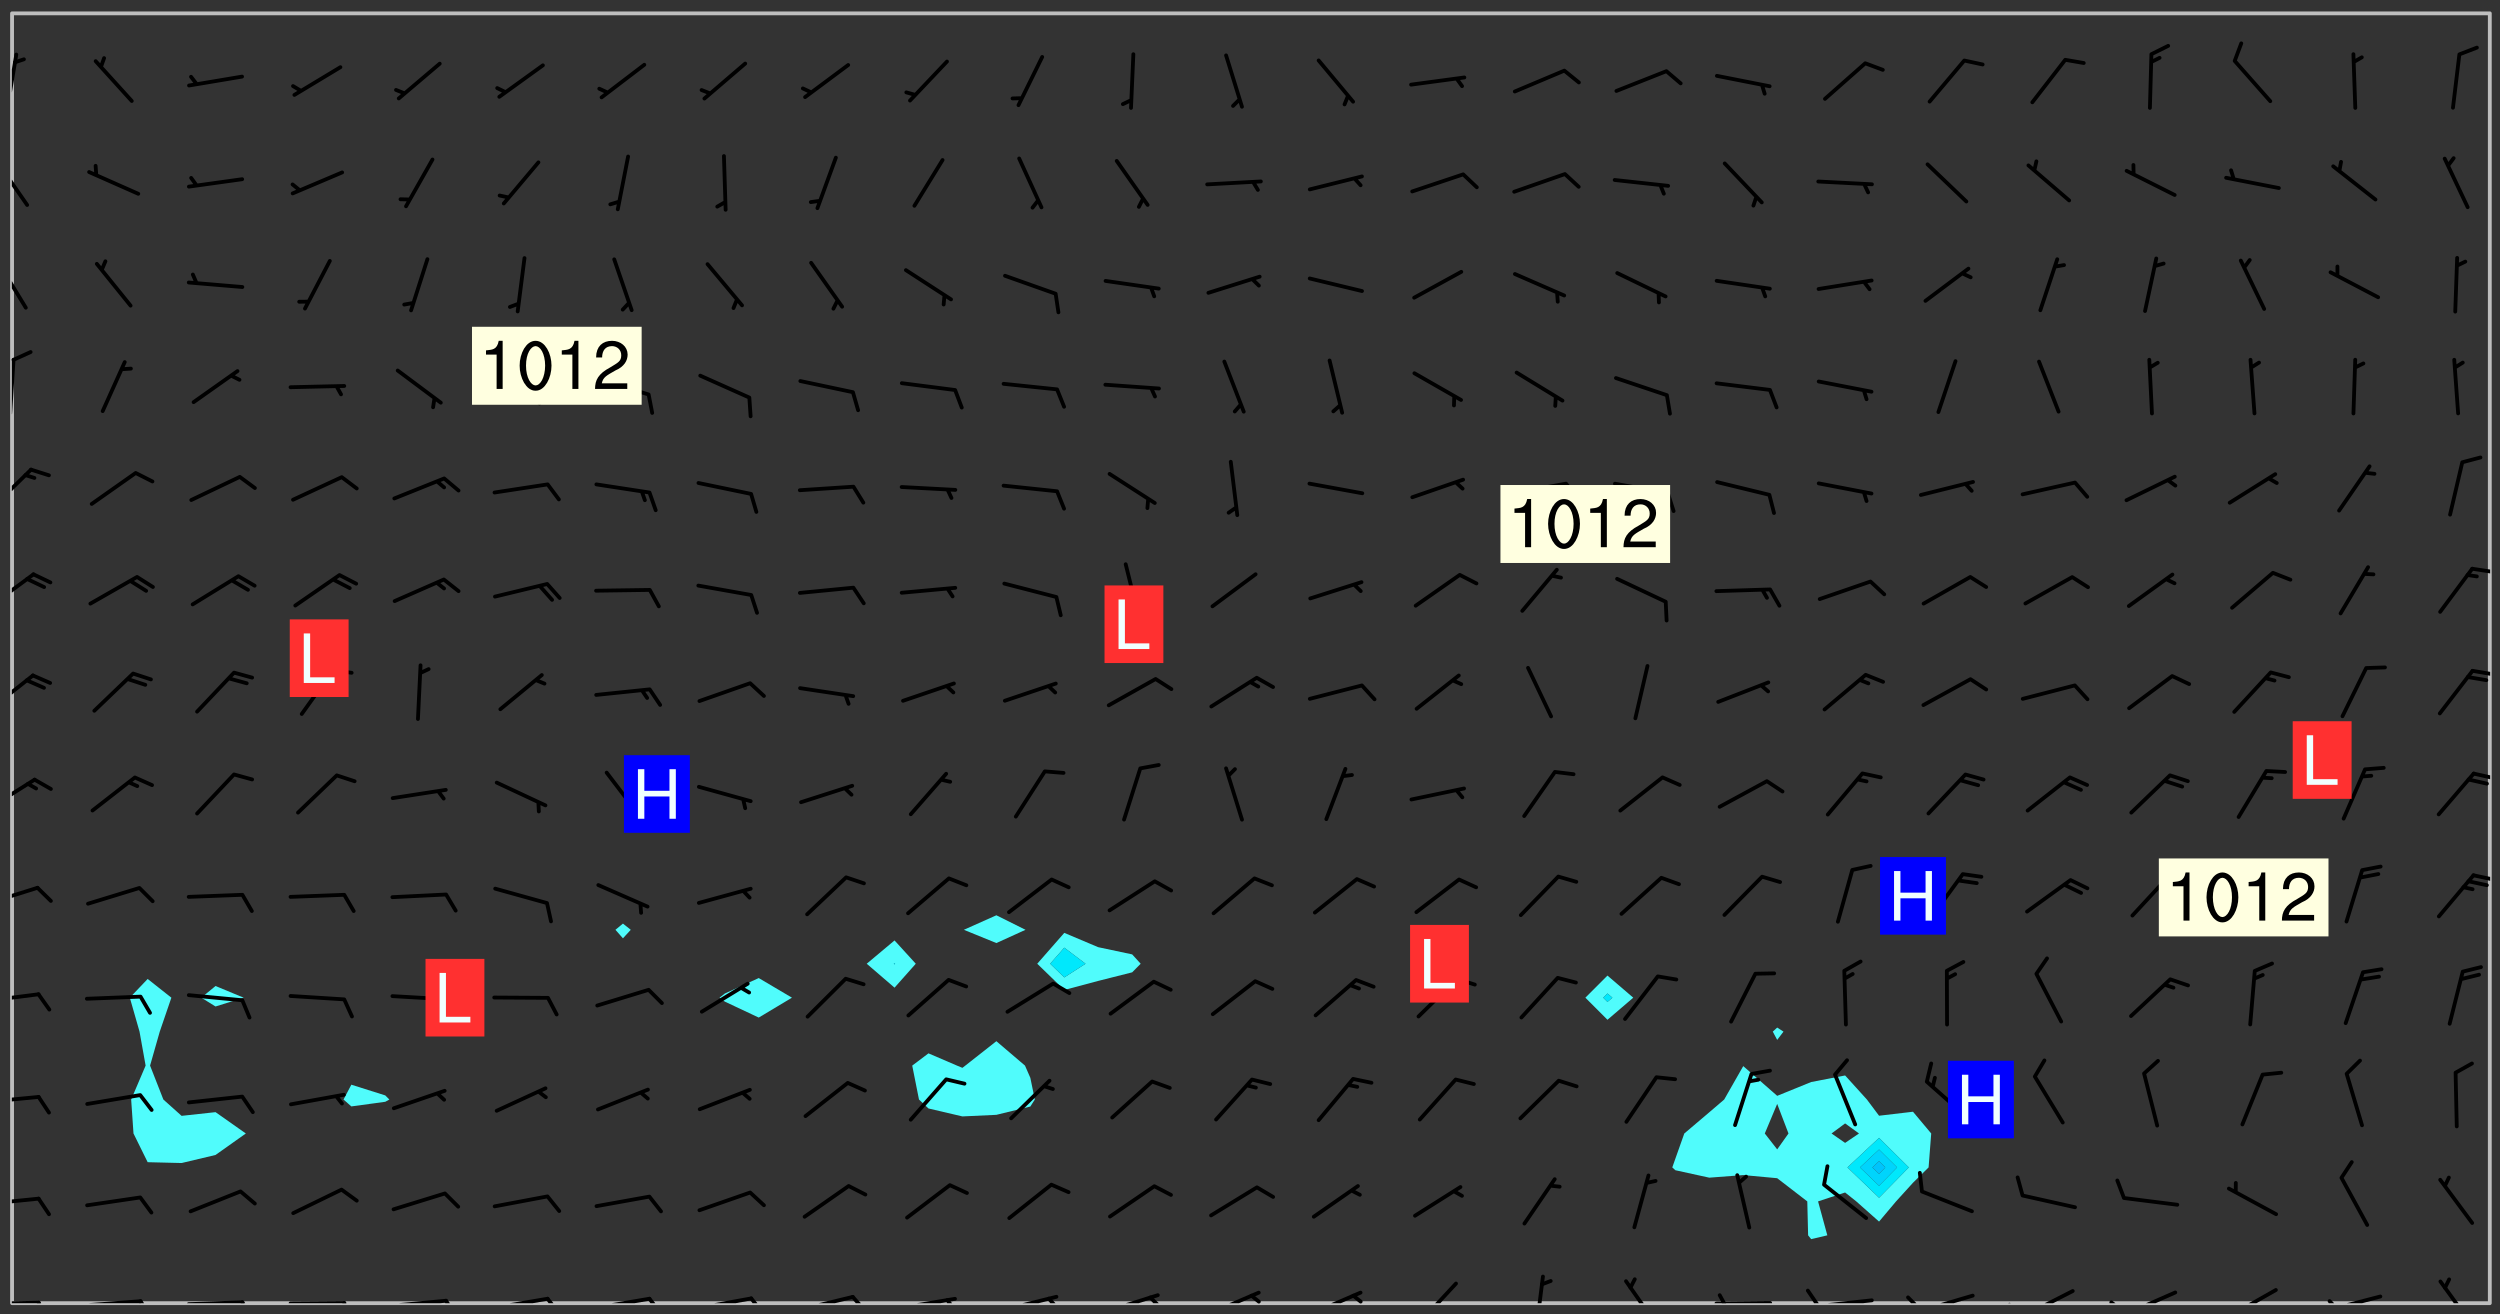 <svg xmlns="http://www.w3.org/2000/svg" role="img" xmlns:xlink="http://www.w3.org/1999/xlink" viewBox="142.45 309.95 326.84 171.84"><rect x="142.45" y="309.95" width="326.84" height="171.84" fill="#333333" stroke="none"/><defs><clipPath id="clip2"><path d="M 144 311.672 L 145 311.672 L 145 480.328 L 144 480.328 Z M 144 311.672"/></clipPath><clipPath id="clip3"><path d="M 144 311.672 L 468 311.672 L 468 480.328 L 144 480.328 Z M 144 311.672"/></clipPath><clipPath id="clip4"><path d="M 467 311.672 L 468 311.672 L 468 480.328 L 467 480.328 Z M 467 311.672"/></clipPath><clipPath id="clip5"><path d="M 144 480 L 148 480 L 148 480.328 L 144 480.328 Z M 144 480"/></clipPath><clipPath id="clip6"><path d="M 147 480 L 149 480 L 149 480.328 L 147 480.328 Z M 147 480"/></clipPath><clipPath id="clip7"><path d="M 153 479 L 162 479 L 162 480.328 L 153 480.328 Z M 153 479"/></clipPath><clipPath id="clip8"><path d="M 160 479 L 163 479 L 163 480.328 L 160 480.328 Z M 160 479"/></clipPath><clipPath id="clip9"><path d="M 166 479 L 175 479 L 175 480.328 L 166 480.328 Z M 166 479"/></clipPath><clipPath id="clip10"><path d="M 173 479 L 176 479 L 176 480.328 L 173 480.328 Z M 173 479"/></clipPath><clipPath id="clip11"><path d="M 180 480 L 188 480 L 188 480.328 L 180 480.328 Z M 180 480"/></clipPath><clipPath id="clip12"><path d="M 187 480 L 189 480 L 189 480.328 L 187 480.328 Z M 187 480"/></clipPath><clipPath id="clip13"><path d="M 193 479 L 202 479 L 202 480.328 L 193 480.328 Z M 193 479"/></clipPath><clipPath id="clip14"><path d="M 200 479 L 203 479 L 203 480.328 L 200 480.328 Z M 200 479"/></clipPath><clipPath id="clip15"><path d="M 206 479 L 215 479 L 215 480.328 L 206 480.328 Z M 206 479"/></clipPath><clipPath id="clip16"><path d="M 213 479 L 216 479 L 216 480.328 L 213 480.328 Z M 213 479"/></clipPath><clipPath id="clip17"><path d="M 220 479 L 228 479 L 228 480.328 L 220 480.328 Z M 220 479"/></clipPath><clipPath id="clip18"><path d="M 227 479 L 230 479 L 230 480.328 L 227 480.328 Z M 227 479"/></clipPath><clipPath id="clip19"><path d="M 233 479 L 241 479 L 241 480.328 L 233 480.328 Z M 233 479"/></clipPath><clipPath id="clip20"><path d="M 240 479 L 243 479 L 243 480.328 L 240 480.328 Z M 240 479"/></clipPath><clipPath id="clip21"><path d="M 246 479 L 255 479 L 255 480.328 L 246 480.328 Z M 246 479"/></clipPath><clipPath id="clip22"><path d="M 253 479 L 256 479 L 256 480.328 L 253 480.328 Z M 253 479"/></clipPath><clipPath id="clip23"><path d="M 260 479 L 268 479 L 268 480.328 L 260 480.328 Z M 260 479"/></clipPath><clipPath id="clip24"><path d="M 266 479 L 268 479 L 268 480.328 L 266 480.328 Z M 266 479"/></clipPath><clipPath id="clip25"><path d="M 273 479 L 281 479 L 281 480.328 L 273 480.328 Z M 273 479"/></clipPath><clipPath id="clip26"><path d="M 279 479 L 281 479 L 281 480.328 L 279 480.328 Z M 279 479"/></clipPath><clipPath id="clip27"><path d="M 286 479 L 295 479 L 295 480.328 L 286 480.328 Z M 286 479"/></clipPath><clipPath id="clip28"><path d="M 292 479 L 294 479 L 294 480.328 L 292 480.328 Z M 292 479"/></clipPath><clipPath id="clip29"><path d="M 300 478 L 308 478 L 308 480.328 L 300 480.328 Z M 300 478"/></clipPath><clipPath id="clip30"><path d="M 305 479 L 308 479 L 308 480.328 L 305 480.328 Z M 305 479"/></clipPath><clipPath id="clip31"><path d="M 313 478 L 321 478 L 321 480.328 L 313 480.328 Z M 313 478"/></clipPath><clipPath id="clip32"><path d="M 319 479 L 321 479 L 321 480.328 L 319 480.328 Z M 319 479"/></clipPath><clipPath id="clip33"><path d="M 327 477 L 334 477 L 334 480.328 L 327 480.328 Z M 327 477"/></clipPath><clipPath id="clip34"><path d="M 343 476 L 345 476 L 345 480.328 L 343 480.328 Z M 343 476"/></clipPath><clipPath id="clip35"><path d="M 354 477 L 360 477 L 360 480.328 L 354 480.328 Z M 354 477"/></clipPath><clipPath id="clip36"><path d="M 366 480 L 375 480 L 375 480.328 L 366 480.328 Z M 366 480"/></clipPath><clipPath id="clip37"><path d="M 367 479 L 369 479 L 369 480.328 L 367 480.328 Z M 367 479"/></clipPath><clipPath id="clip38"><path d="M 379 479 L 388 479 L 388 480.328 L 379 480.328 Z M 379 479"/></clipPath><clipPath id="clip39"><path d="M 378 478 L 381 478 L 381 480.328 L 378 480.328 Z M 378 478"/></clipPath><clipPath id="clip40"><path d="M 393 479 L 401 479 L 401 480.328 L 393 480.328 Z M 393 479"/></clipPath><clipPath id="clip41"><path d="M 391 479 L 394 479 L 394 480.328 L 391 480.328 Z M 391 479"/></clipPath><clipPath id="clip42"><path d="M 406 478 L 414 478 L 414 480.328 L 406 480.328 Z M 406 478"/></clipPath><clipPath id="clip43"><path d="M 404 480 L 408 480 L 408 480.328 L 404 480.328 Z M 404 480"/></clipPath><clipPath id="clip44"><path d="M 420 478 L 428 478 L 428 480.328 L 420 480.328 Z M 420 478"/></clipPath><clipPath id="clip45"><path d="M 418 479 L 421 479 L 421 480.328 L 418 480.328 Z M 418 479"/></clipPath><clipPath id="clip46"><path d="M 433 478 L 441 478 L 441 480.328 L 433 480.328 Z M 433 478"/></clipPath><clipPath id="clip47"><path d="M 433 480 L 436 480 L 436 480.328 L 433 480.328 Z M 433 480"/></clipPath><clipPath id="clip48"><path d="M 446 479 L 454 479 L 454 480.328 L 446 480.328 Z M 446 479"/></clipPath><clipPath id="clip49"><path d="M 446 479 L 449 479 L 449 480.328 L 446 480.328 Z M 446 479"/></clipPath><clipPath id="clip50"><path d="M 461 477 L 466 477 L 466 480.328 L 461 480.328 Z M 461 477"/></clipPath><clipPath id="clip51"><path d="M 144 466 L 148 466 L 148 468 L 144 468 Z M 144 466"/></clipPath><clipPath id="clip52"><path d="M 144 453 L 148 453 L 148 455 L 144 455 Z M 144 453"/></clipPath><clipPath id="clip53"><path d="M 144 439 L 148 439 L 148 442 L 144 442 Z M 144 439"/></clipPath><clipPath id="clip54"><path d="M 144 425 L 148 425 L 148 429 L 144 429 Z M 144 425"/></clipPath><clipPath id="clip55"><path d="M 465 424 L 468 424 L 468 426 L 465 426 Z M 465 424"/></clipPath><clipPath id="clip56"><path d="M 144 411 L 148 411 L 148 416 L 144 416 Z M 144 411"/></clipPath><clipPath id="clip57"><path d="M 465 410 L 468 410 L 468 412 L 465 412 Z M 465 410"/></clipPath><clipPath id="clip58"><path d="M 144 398 L 148 398 L 148 403 L 144 403 Z M 144 398"/></clipPath><clipPath id="clip59"><path d="M 465 397 L 468 397 L 468 399 L 465 399 Z M 465 397"/></clipPath><clipPath id="clip60"><path d="M 144 384 L 148 384 L 148 390 L 144 390 Z M 144 384"/></clipPath><clipPath id="clip61"><path d="M 465 384 L 468 384 L 468 385 L 465 385 Z M 465 384"/></clipPath><clipPath id="clip62"><path d="M 144 371 L 147 371 L 147 377 L 144 377 Z M 144 371"/></clipPath><clipPath id="clip63"><path d="M 144 356 L 145 356 L 145 365 L 144 365 Z M 144 356"/></clipPath><clipPath id="clip64"><path d="M 144 355 L 147 355 L 147 358 L 144 358 Z M 144 355"/></clipPath><clipPath id="clip65"><path d="M 144 343 L 147 343 L 147 351 L 144 351 Z M 144 343"/></clipPath><clipPath id="clip66"><path d="M 144 330 L 147 330 L 147 337 L 144 337 Z M 144 330"/></clipPath><clipPath id="clip67"><path d="M 144 316 L 145 316 L 145 325 L 144 325 Z M 144 316"/></clipPath><g id="surface1540" clip-path="url(#clip1)"><path fill="#fff" fill-opacity="0" fill-rule="evenodd" d="M 0 0 L 1000 0 L 1000 1000 L 0 1000 Z M 0 0"/><path fill="#d3d3d3" fill-opacity="0" fill-rule="evenodd" d="M162.152 355.867L161.918 356.16 161.977 356.395 162.094 356.566 162.27 356.801 162.562 357.148 162.676 357.207 162.793 357.035 162.852 356.801 163.027 356.625 163.492 356.449 164.191 356.449 164.426 356.742 164.715 357.559 164.773 357.734 164.949 357.965 165.301 358.199 166 358.898 166.172 359.074 166.406 359.422 166.641 359.832 166.93 360.414 167.34 360.879 167.57 361.113 167.805 361.289 167.922 361.52 168.098 361.812 168.27 362.977 168.27 363.211 168.328 363.5 168.387 363.617 168.504 363.734 168.852 364.145 168.969 364.316 169.145 364.492 169.32 364.727 169.438 364.898 169.609 365.25 169.668 365.484 169.902 365.891 170.137 365.832 169.961 366.008 169.902 366.938 169.32 366.938 169.086 366.824 168.738 366.938 168.621 367.055 168.562 367.348 168.504 367.523 168.387 367.695 167.922 367.988 167.863 368.223 167.805 368.336 167.805 368.98 167.863 369.152 167.863 369.562 167.922 369.621 167.922 370.027 167.98 370.434 168.098 370.609 168.156 370.668 168.387 371.309 168.328 371.602 168.328 372.301 168.27 372.883 168.27 373.117 168.211 373.348 168.156 373.699 168.156 375.621 168.211 375.738 168.637 375.738 168.27 375.855 168.246 376.207 169.137 377.375 170.879 377.914 172.219 378.273 172.219 378.812 172.309 379.621 172.844 380.336 174.363 380.605 175.254 380.52 175.344 381.684 175.879 381.863 177.039 381.684 179.094 380.699 180.254 380.336 182.133 380.16 183.828 379.98 183.648 380.699 182.133 380.785 180.883 380.875 180.078 381.145 179.004 381.953 179.273 382.672 179.809 383.57 179.629 384.195 179.363 385.004 179.629 386.082 180.254 386.98 181.059 387.16 182.309 386.98 182.043 387.703 182.141 388.207 182.195 388.5 182.195 388.672 182.254 388.965 182.254 389.371 182.43 389.488 182.781 389.605 183.188 389.605 183.48 389.43 183.594 389.312 183.652 389.195 183.77 388.965 183.828 388.789 184.18 388.324 184.41 388.148 184.586 388.09 184.762 388.148 184.82 388.324 184.938 389.312 184.992 389.781 185.051 389.953 185.168 390.188 185.344 390.246 186.16 390.305 186.449 390.305 186.566 390.539 186.625 390.945 186.684 391.297 186.684 392.402 186.801 392.695 186.918 393.043 187.207 393.742 187.383 394.094 187.965 394.848 188.316 395.023 188.488 395.082 188.957 395.316 189.598 395.781 189.945 396.016 190.238 396.191 190.531 396.246 190.762 396.309 191.578 396.656 191.871 396.832 191.984 397.004 192.336 397.355 192.453 397.531 192.977 398.172 192.977 398.461 193.035 398.812 193.035 399.16 193.094 399.512 193.152 399.801 193.27 399.859 193.441 399.918 193.617 399.918 194.199 400.152 194.375 400.27 194.551 400.559 194.727 400.793 194.84 401.027 195.133 401.258 195.25 401.375 195.25 401.785 195.309 401.84 195.598 402.074 195.832 402.191 195.891 402.309 196.008 402.48 196.066 402.598 196.297 402.832 196.355 403.008 196.59 403.066 196.707 403.125 196.59 403.238 196.531 403.355 196.531 403.473 196.414 403.766 196.297 404.055 196.297 404.637 196.473 404.754 196.59 404.812 196.648 404.93 196.766 405.047 196.879 405.105 197.055 405.453 197.113 405.805 197.172 406.211 197.172 406.387 197.113 406.562 196.996 407.262 196.996 407.434 197.113 407.609 197.406 407.902 197.812 407.902 197.988 408.02 198.105 408.191 198.223 408.484 198.223 408.719 197.695 408.719 197.465 408.484 197.23 408.484 197.055 408.543 196.996 409.242 197.055 409.59 197.172 409.766 197.348 410.176 197.465 410.406 197.754 410.875 197.93 410.93 198.453 410.93 198.688 410.988 199.445 411.629 199.504 411.922 199.504 412.156 199.562 412.215 199.793 412.562 199.793 412.914 199.676 413.086 199.676 413.379 199.969 413.668 200.262 413.844 200.434 413.902 200.727 414.078 201.02 414.195 201.602 414.602 201.891 414.836 202.184 415.012 202.402 415.172 202.418 415.184 202.648 415.359 203.289 415.883 203.465 416.117 203.582 416.293 203.758 416.469 203.871 416.641 203.871 417.281 203.988 417.457 204.457 417.574 205.039 417.691 205.273 417.75 205.504 417.863 205.797 417.98 205.91 418.039 206.496 418.391 206.785 418.562 206.961 418.625 207.137 418.68 207.312 418.738 208.012 419.09 208.301 419.266 208.535 419.32 208.824 419.496 209.059 419.613 209.699 420.02 209.992 420.137 210.164 420.195 210.398 420.254 210.809 420.312 211.039 420.371 211.273 420.488 211.332 420.66 210.922 420.836 211.391 420.895 211.449 421.188 211.562 421.422 211.738 421.477 211.973 421.535 212.148 421.594 212.555 421.711 213.195 421.945 213.312 422.117 213.371 422.352 213.371 422.527 213.312 422.645 213.254 423.051 213.488 423.285 213.605 423.344 213.953 423.461 214.594 423.691 214.77 423.809 215.059 423.926 215.234 424.102 215.469 424.566 216.051 425.672 216.227 425.848 216.574 426.023 216.75 426.141 217.102 426.258 218.148 426.781 218.383 426.84 218.848 426.953 219.141 427.012 219.605 427.188 220.363 427.77 220.598 428.004 220.945 428.469 221.121 428.645 221.41 428.879 222.227 429.578 222.52 429.754 222.809 430.043 223.102 430.219 223.395 430.508 224.09 431.148 224.266 431.324 224.559 431.559 224.848 431.793 225.316 432.082 225.957 432.664 226.305 432.898 226.539 433.191 226.887 433.539 227.238 434.004 228.172 434.996 228.52 435.402 228.637 435.578 228.871 435.637 228.984 435.754 229.629 435.93 229.859 436.043 230.094 436.102 230.387 436.277 230.617 436.395 231.551 437.094 231.957 437.5 232.191 437.676 232.598 437.852 232.832 437.969 233.648 438.316 233.996 438.551 234.23 438.668 234.523 438.957 234.754 439.074 235.512 439.426 235.863 439.598 236.094 439.656 236.387 439.773 236.621 439.832 237.492 440.008 238.309 440.008 238.777 440.238 238.949 440.297 239.824 440.996 240.289 441.113 240.582 441.172 240.758 441.23 240.988 441.289 241.457 441.348 241.805 441.406 242.156 441.465 242.562 441.523 242.855 441.523 243.027 441.582 243.027 441.812 243.203 441.988 243.496 441.988 243.844 442.047 244.195 442.105 244.895 442.223 245.535 442.223 246 441.988 246.293 441.812 246.465 441.695 246.875 441.523 247.164 441.348 248.098 440.883 248.566 440.59 249.09 440.297 249.555 440.125 250.02 439.949 251.07 439.484 251.359 439.367 251.77 439.25 252.059 439.133 252.586 438.957 254.102 438.258 254.684 437.91 254.973 437.852 255.266 437.793 255.613 437.676 256.488 437.445 256.84 437.328 256.953 437.328 257.188 437.27 258.062 437.035 258.297 436.977 259.109 436.977 259.461 436.918 260.277 436.801 260.449 436.742 260.801 436.688 261.094 436.629 261.324 436.57 262.141 436.395 262.316 436.336 262.664 436.336 262.898 436.277 263.363 436.16 264.121 435.988 264.355 435.93 264.703 435.93 265.113 435.812 265.402 435.754 266.688 435.695 266.977 435.695 267.387 435.637 267.617 435.578 267.793 435.578 268.668 435.461 269.074 435.461 269.484 435.344 269.832 435.344 270.184 435.23 271.055 435.172 272.805 435.172 273.852 435.461 274.262 435.578 274.551 435.695 274.902 435.812 275.191 435.93 276.242 436.102 276.531 436.16 276.824 436.16 277.117 436.219 277.289 436.277 277.699 436.336 277.871 436.395 277.988 436.453 278.105 436.453 278.223 436.512 278.574 436.57 278.688 436.57 279.098 436.637 281.02 437.031 282.945 437.426 284.465 437.875 286.16 438.594 288.305 439.398 289.91 438.68 291.34 437.875 292.5 436.797 293.75 436.348 296.785 435.629 298.66 435.27 300.805 433.922 303.039 432.668 305.539 431.41 307.234 430.961 309.02 430.781 310.18 430.512 310.805 431.051 312.145 430.781 312.859 429.793 313.844 428.449 314.289 428.27 315.094 427.91 316.969 427.371 318.754 426.922 320.004 426.652 321.164 426.562 322.863 426.473 324.824 426.203 326.074 426.113 326.613 426.113 327.238 426.023 328.129 426.023 330.273 425.844 332.684 425.664 335.273 425.574 336.969 425.754 338.578 425.844 340.008 426.203 341.168 426.922 343.043 427.91 344.203 429.438 344.469 430.152 345.098 430.242 345.453 431.141 345.988 431.68 346.523 433.207 347.598 433.566 348.133 433.566 347.328 434.102 347.418 435.809 348.133 438.504 349.023 439.309 349.918 440.297 350.633 441.555 352.418 442.094 353.938 441.914 354.293 443.258 355.902 442.453 356.883 441.914 357.152 442.184 357.469 441.969 357.688 441.824 358.488 442.273 358.938 441.914 359.293 441.914 359.828 441.645 360.367 440.926 360.902 440.656 361.527 439.668 362.688 440.117 363.527 440.488 364.922 441.105 366.617 440.926 368.223 440.926 370.008 441.016 370.188 439.309 370.723 437.965 371.527 438.234 372.02 439.082 372.422 439.488 372.332 440.027 372.332 440.387 373.047 440.836 373.758 440.566 375.188 440.566 375.547 441.555 375.992 442.812 376.707 444.156 377.957 444.785 379.652 445.414 380.367 445.234 380.547 444.695 381.527 444.605 381.977 444.965 382.062 446.223 381.797 446.852 381.262 447.031 381.262 447.57 381.977 448.555 382.242 449.094 383.227 450.082 384.027 451.16 383.762 451.52 383.672 452.418 383.047 454.75 382.691 456.816 382.602 458.609 382.422 459.328 382.332 459.867 382.332 461.305 381.352 463.188 380.992 464.895 380.457 465.793 379.652 466.961 379.387 467.5 381.441 468.754 381.527 469.113 381.172 469.652 381.082 469.473 381.082 470.281 381.172 471.719 380.727 472.434 379.652 472.527 379.387 473.242 379.922 474.141 380.727 474.859 381.887 475.668 383.227 475.938 383.672 476.297 383.316 476.746 381.527 476.656 380.277 476.207 379.562 475.488 378.938 475.398 378.762 478.988 378.574 480.297 467.934 480.297 467.934 311.703 412.664 311.703 412.664 360.785 413.426 360.91 416.715 361.453 418.738 364.289 418.738 367.043 421.09 367.375 423.438 367.707 427.488 367.707 426.109 371.867 424.086 372.574 422.062 373.277 421.52 373.621 418.926 375.238 418.738 375.355 416.715 373.277 415.984 370.535 413.312 368.457 411.938 364.957 411.871 364.875 409.914 362.203 412.664 360.785 412.664 311.703 294.422 311.703 294.422 403.117 294.539 403.148 294.672 403.16 294.746 403.234 294.852 403.281 294.941 403.34 295.027 403.398 295.117 403.457 295.414 403.754 295.473 403.844 295.504 403.961 295.531 404.078 295.547 404.215 295.516 404.332 295.457 404.422 295.398 404.508 295.355 404.613 295.309 404.715 295.281 404.836 295.281 404.98 295.457 405.25 295.605 405.398 295.68 405.484 295.754 405.559 295.797 405.664 295.859 405.754 295.918 405.84 295.961 405.945 296.02 406.035 296.066 406.137 296.109 406.242 296.168 406.328 296.285 406.508 296.359 406.582 296.422 406.668 296.48 406.758 296.523 406.863 296.582 406.953 296.641 407.039 296.703 407.129 296.762 407.219 296.805 407.32 296.922 407.5 296.996 407.574 297.055 407.66 297.129 407.734 297.219 407.793 297.324 407.84 297.473 407.84 297.605 407.824 297.738 407.84 297.84 407.793 297.914 407.719 297.961 407.617 297.945 407.484 297.945 407.336 297.898 407.23 297.871 407.113 297.824 407.012 297.797 406.891 297.754 406.789 297.691 406.699 297.648 406.598 297.605 406.492 297.574 406.375 297.559 406.242 297.547 406.105 297.633 406.047 297.691 405.961 297.812 405.93 297.855 406.035 297.871 406.168 297.871 406.285 297.93 406.387 297.988 406.477 298.078 406.535 298.227 406.684 298.285 406.773 298.328 406.879 298.316 406.98 298.402 407.039 298.508 407.086 298.594 407.145 298.684 407.203 298.758 407.277 298.641 407.305 298.535 407.352 298.449 407.41 298.375 407.484 298.316 407.574 298.254 407.66 298.227 407.781 298.18 407.883 298.137 407.988 298.105 408.105 298.094 408.238 298.078 408.371 298.078 408.52 298.105 408.637 298.152 408.742 298.195 408.844 298.254 408.934 298.328 409.008 298.418 409.066 298.492 409.141 298.582 409.199 298.641 409.289 298.684 409.395 298.73 409.496 298.848 409.527 298.98 409.543 299.129 409.543 299.246 409.512 299.352 409.555 299.395 409.66 299.441 409.762 299.469 409.883 299.5 410 299.527 410.117 299.559 410.238 299.586 410.355 299.691 410.398 299.793 410.445 299.926 410.43 300.074 410.578 300.137 410.664 300.211 410.738 300.281 410.812 300.371 410.875 300.477 410.918 300.578 410.961 300.695 410.992 300.832 411.008 300.949 410.977 301.023 410.902 301.051 410.785 301.039 410.652 301.008 410.531 300.98 410.414 301.023 410.309 301.141 410.309 301.23 410.371 301.348 410.398 301.496 410.398 301.629 410.414 301.777 410.414 301.91 410.43 302.043 410.414 302.191 410.414 302.324 410.398 302.457 410.387 302.594 410.398 302.711 410.371 302.844 410.355 303.035 410.297 302.977 410.473 302.961 410.605 302.934 410.727 302.918 410.859 302.859 410.945 302.727 410.961 302.621 411.008 302.516 411.051 302.398 411.082 302.281 411.109 302.016 411.141 301.867 411.141 301.734 411.156 301.66 411.23 301.719 411.316 301.867 411.465 301.984 411.645 302.059 411.715 302.148 411.777 302.238 411.836 302.324 411.895 302.414 411.953 302.516 411.996 302.621 412.059 302.727 412.102 302.812 412.16 302.918 412.207 303.02 412.25 303.199 412.367 303.258 412.457 303.215 412.559 303.168 412.664 303.184 412.797 303.406 413.02 303.465 413.109 303.508 413.211 303.539 413.332 303.582 413.434 303.598 413.566 303.629 413.684 303.641 413.82 303.672 413.938 303.82 414.086 303.922 414.129 304.027 414.172 304.145 414.203 304.277 414.219 304.414 414.234 304.531 414.234 304.648 414.203 304.738 414.145 304.781 414.039 304.828 413.938 304.871 413.832 304.902 413.715 304.914 413.582 304.914 413.434 304.902 413.301 304.887 413.168 304.855 413.051 304.812 412.945 304.766 412.84 304.723 412.738 304.68 412.633 304.664 412.5 304.68 412.367 304.707 412.25 304.738 412.133 304.766 412.012 304.812 411.91 304.902 411.852 304.988 411.789 305.062 411.715 305.152 411.656 305.375 411.434 305.434 411.348 305.508 411.273 305.625 411.094 305.684 411.008 305.684 410.859 305.609 410.785 305.508 410.738 305.402 410.695 305.301 410.652 305.242 410.562 305.195 410.457 305.168 410.34 305.258 410.281 305.375 410.25 305.477 410.207 305.656 410.09 305.805 409.941 305.816 409.809 305.805 409.703 305.715 409.645 305.582 409.66 305.434 409.66 305.301 409.676 305.168 409.66 305.047 409.629 304.961 409.57 304.887 409.496 304.828 409.406 304.766 409.32 304.648 409.141 304.59 409.055 304.621 408.934 304.707 408.875 304.828 408.844 304.887 408.758 304.887 408.637 304.855 408.52 304.797 408.43 304.738 408.344 304.691 408.238 304.664 408.121 304.648 407.988 304.707 407.898 304.781 407.824 304.871 407.766 304.988 407.586 305.062 407.512 305.121 407.426 305.27 407.277 305.391 407.246 305.523 407.23 305.656 407.246 305.73 407.32 305.773 407.426 305.789 407.559 305.758 407.676 305.641 407.707 305.508 407.719 305.359 407.867 305.316 407.973 305.27 408.074 305.242 408.195 305.211 408.312 305.211 408.461 305.242 408.578 305.285 408.684 305.344 408.773 305.418 408.844 305.492 408.918 305.609 408.949 305.73 408.977 305.848 408.949 305.98 408.934 306.098 408.934 306.188 408.992 306.262 409.066 306.309 409.172 306.367 409.258 306.469 409.305 306.602 409.32 306.707 409.363 306.793 409.422 306.781 409.527 306.707 409.602 306.527 409.719 306.469 409.809 306.379 409.867 306.309 409.941 306.234 410.016 306.172 410.105 306.145 410.223 306.129 410.355 306.145 410.488 306.129 410.621 306.129 410.77 306.145 410.902 306.172 411.02 306.203 411.141 306.277 411.215 306.367 411.273 306.453 411.332 306.543 411.391 306.66 411.422 306.66 411.508 306.559 411.555 306.469 411.613 306.203 411.645 306.086 411.672 305.938 411.672 305.832 411.715 305.73 411.762 305.672 411.852 305.609 412.086 305.598 412.219 305.566 412.34 305.551 412.473 305.551 412.766 305.539 412.898 305.551 413.035 305.566 413.168 305.699 413.184 305.832 413.195 305.953 413.227 306.039 413.285 306.113 413.359 306.16 413.465 306.203 413.566 306.219 413.699 306.219 414.145 306.203 414.277 306.203 414.723 306.234 414.988 306.262 415.105 306.277 415.238 306.309 415.355 306.395 415.566 306.426 415.832 306.426 415.98 306.395 416.098 306.367 416.215 306.336 416.336 306.309 416.453 306.277 416.57 306.246 416.691 306.234 416.824 306.219 416.957 306.309 417.016 306.426 416.984 306.527 417 306.574 417.105 306.543 417.371 306.543 417.812 306.5 417.918 306.453 418.023 306.41 418.125 306.367 418.23 306.309 418.316 306.277 418.438 306.234 418.555 306.203 418.672 306.188 418.805 306.203 418.938 306.262 419.027 306.367 419.074 306.453 419.133 306.512 419.219 306.5 419.355 306.469 419.473 306.426 419.574 306.426 420.02 306.41 420.152 306.41 420.301 306.379 420.418 306.336 420.523 306.309 420.641 306.262 420.746 306.219 420.848 306.188 420.969 306.16 421.086 306.129 421.219 306.098 421.336 306.07 421.453 306.027 421.559 305.996 421.676 305.965 421.797 305.953 421.93 305.938 422.062 305.938 422.359 305.965 422.477 305.965 422.625 306.012 423.023 306.039 423.141 306.098 423.23 306.219 423.262 306.367 423.262 306.5 423.246 306.559 423.336 306.559 423.453 306.5 423.543 306.41 423.602 306.309 423.645 306.203 423.691 306.113 423.75 306.027 423.809 305.891 423.824 305.773 423.793 305.641 423.777 305.539 423.824 305.477 423.91 305.465 424.047 305.449 424.18 305.418 424.297 305.391 424.414 305.375 424.547 305.344 424.668 305.344 424.965 305.359 425.098 305.391 425.215 305.391 425.363 305.402 425.496 305.402 425.645 305.375 425.762 305.328 425.863 305.301 425.984 305.27 426.102 305.211 426.191 305.137 426.266 305.035 426.309 304.93 426.355 304.812 426.383 304.691 426.414 304.59 426.367 304.648 426.281 304.754 426.234 304.781 426.117 304.812 426 304.84 425.879 304.871 425.762 304.871 425.613 304.887 425.48 304.855 425.363 304.812 425.258 304.707 425.273 304.633 425.348 304.531 425.391 304.441 425.453 304.367 425.527 304.324 425.629 304.309 425.762 304.277 425.879 304.25 426 304.219 426.117 304.191 426.234 304.16 426.355 304.133 426.473 304.102 426.59 304.059 426.695 303.969 426.754 303.879 426.754 303.762 426.723 303.73 426.637 303.746 426.5 303.715 426.383 303.715 426.234 303.703 426.102 303.703 425.953 303.641 425.719 303.613 425.598 303.57 425.496 303.523 425.391 303.465 425.305 303.406 425.215 303.363 425.109 303.301 425.023 303.152 424.875 303.082 424.801 302.977 424.754 302.871 424.711 302.77 424.668 302.473 424.371 302.383 424.297 302.297 424.238 302.191 424.195 302.102 424.133 302.016 424.074 301.91 424.031 301.82 423.973 301.734 423.91 301.66 423.84 301.555 423.793 301.469 423.734 301.363 423.691 301.273 423.629 301.172 423.586 301.066 423.543 300.98 423.484 300.875 423.438 300.77 423.395 300.668 423.348 300.578 423.289 300.477 423.246 300.371 423.203 300.281 423.141 300.164 423.113 300.031 423.098 299.898 423.113 299.75 423.113 299.617 423.129 299.5 423.098 299.41 423.039 299.336 422.965 299.246 422.906 299.145 422.859 298.996 422.859 298.875 422.832 298.773 422.789 298.699 422.715 298.582 422.535 298.492 422.477 298.391 422.434 298.301 422.371 298.195 422.328 298.105 422.27 298.02 422.211 297.914 422.164 297.855 422.078 297.797 421.988 297.754 421.883 297.707 421.781 297.633 421.707 297.547 421.648 297.473 421.574 297.383 421.516 297.16 421.293 297.117 421.188 297.086 420.922 297.191 420.879 297.336 420.879 297.441 420.922 297.516 420.996 297.605 421.055 297.691 421.113 297.797 421.16 297.887 421.219 298.035 421.367 298.105 421.441 298.254 421.59 298.316 421.676 298.391 421.75 298.477 421.809 298.551 421.883 298.641 421.945 298.73 422.004 298.816 422.062 299.086 422.238 299.188 422.285 299.293 422.328 299.395 422.371 299.441 422.297 299.5 422.211 299.574 422.137 299.645 422.062 299.75 422.105 299.824 422.18 299.883 422.27 299.926 422.371 299.973 422.477 300.016 422.582 300.137 422.609 300.254 422.582 300.328 422.492 300.371 422.387 300.43 422.297 300.504 422.223 300.609 422.18 300.727 422.152 300.859 422.164 300.949 422.223 301.098 422.371 301.156 422.461 301.199 422.566 301.246 422.668 301.289 422.773 301.332 422.875 301.438 422.922 301.543 422.965 301.676 422.98 301.762 422.922 301.82 422.832 301.895 422.758 302 422.715 302.117 422.742 302.223 422.789 302.324 422.832 302.43 422.875 302.531 422.922 302.711 423.039 302.711 423.156 302.695 423.289 302.711 423.422 302.727 423.559 302.785 423.645 302.887 423.691 303.008 423.719 303.125 423.75 303.273 423.75 303.391 423.719 303.449 423.629 303.629 423.512 303.688 423.422 303.762 423.348 303.82 423.262 303.938 423.082 304.117 422.965 304.234 422.996 304.324 423.055 304.367 423.129 304.352 423.262 304.352 423.379 304.441 423.438 304.59 423.438 304.723 423.422 304.855 423.41 305.121 423.379 305.227 423.336 305.344 423.305 305.465 423.277 305.539 423.203 305.609 423.129 305.672 423.039 305.656 422.934 305.609 422.832 305.508 422.789 305.402 422.773 305.285 422.801 305.02 422.832 304.871 422.832 304.797 422.758 304.707 422.699 304.59 422.668 304.473 422.641 304.34 422.625 304.191 422.625 304.059 422.641 303.762 422.641 303.656 422.594 303.508 422.445 303.465 422.344 303.406 422.254 303.629 422.031 303.715 421.973 303.82 421.93 303.938 421.898 304.07 421.883 304.203 421.898 304.34 421.914 304.441 421.957 304.574 421.945 304.664 421.883 304.766 421.84 304.828 421.75 304.781 421.648 304.691 421.59 304.574 421.559 304.473 421.516 304.414 421.426 304.352 421.336 304.352 421.219 304.367 421.086 304.473 421.039 304.547 420.969 304.547 420.848 304.457 420.789 304.426 420.672 304.516 420.613 304.59 420.539 304.633 420.434 304.691 420.344 304.738 420.242 304.754 420.109 304.754 419.961 304.707 419.855 304.664 419.754 304.574 419.695 304.441 419.68 304.34 419.637 304.203 419.621 304.086 419.59 303.641 419.59 303.508 419.574 303.375 419.562 303.242 419.547 303.125 419.516 302.977 419.516 302.844 419.5 302.711 419.488 302.445 419.457 302.324 419.414 302.238 419.355 302.164 419.281 302.164 419.133 302.176 419 302.281 418.953 302.383 418.91 302.516 418.895 302.668 418.895 302.801 418.879 303.094 418.879 303.215 418.91 303.316 418.953 303.406 419.012 303.641 419.074 303.762 419.027 303.852 418.969 303.953 418.926 304.086 418.91 304.191 418.953 304.293 419 304.426 419.012 304.547 418.984 304.691 418.984 304.812 418.953 304.93 418.926 305.035 418.879 305.109 418.805 305.195 418.746 305.344 418.598 305.402 418.512 305.449 418.406 305.477 418.289 305.492 418.184 305.391 418.141 305.301 418.082 305.184 418.051 305.078 418.008 304.988 417.945 304.914 417.859 304.84 417.785 304.738 417.742 304.633 417.695 304.531 417.652 304.473 417.562 304.426 417.461 304.34 417.25 304.277 417.164 304.219 417.074 304.145 417 304.059 416.941 303.789 416.941 303.672 416.973 303.582 417.031 303.48 417.074 303.348 417.09 303.242 417.074 303.215 416.957 303.152 416.867 303.035 416.836 302.934 416.793 302.785 416.645 302.754 416.527 302.738 416.422 302.812 416.348 302.992 416.23 303.109 416.203 303.227 416.172 303.363 416.188 303.465 416.23 303.57 416.273 303.672 416.32 303.777 416.363 303.895 416.395 304.027 416.41 304.145 416.438 304.277 416.453 304.383 416.438 304.473 416.379 304.398 416.305 304.293 416.262 304.219 416.188 304.145 416.098 303.996 415.949 303.91 415.891 303.82 415.832 303.746 415.758 303.656 415.699 303.555 415.652 303.434 415.625 303.332 415.578 303.227 415.535 303.109 415.504 303.008 415.461 302.887 415.43 302.738 415.43 302.621 415.461 302.516 415.504 302.43 415.566 302.25 415.684 302.164 415.742 302.074 415.801 301.969 415.848 301.883 415.906 301.777 415.949 301.676 415.992 301.57 416.039 301.496 416.113 301.438 416.203 301.379 416.289 301.332 416.395 301.273 416.48 301.199 416.555 301.066 416.543 300.949 416.512 300.832 416.512 300.758 416.586 300.668 416.645 300.594 416.719 300.504 416.777 300.418 416.836 300.312 416.883 300.211 416.926 300.074 416.941 299.973 416.898 299.824 416.75 299.719 416.703 299.633 416.703 299.527 416.75 299.426 416.793 299.305 416.824 299.188 416.793 299.113 416.719 299.113 416.602 299.145 416.48 299.219 416.41 299.277 416.32 299.352 416.246 299.469 416.215 299.574 416.172 299.867 416.172 300 416.156 300.137 416.141 300.238 416.098 300.328 416.039 300.43 415.992 300.52 415.934 300.652 415.922 300.742 415.98 300.875 415.992 300.965 415.934 301.051 415.875 301.156 415.832 301.246 415.773 301.332 415.711 301.422 415.652 301.57 415.504 301.629 415.418 301.688 415.328 301.793 415.285 301.926 415.27 302.043 415.297 302.164 415.328 302.223 415.27 302.281 415.18 302.312 414.914 302.34 414.797 302.445 414.809 302.578 414.824 302.68 414.781 302.77 414.723 302.828 414.633 302.902 414.559 302.961 414.469 303.008 414.367 303.02 414.234 303.008 414.102 302.961 413.996 302.812 413.848 302.754 413.758 302.695 413.672 302.652 413.566 302.652 413.121 302.668 412.988 302.668 412.84 302.68 412.707 302.621 412.648 302.531 412.707 302.43 412.664 302.25 412.547 302.164 412.488 302.102 412.398 302.043 412.309 301.969 412.234 301.883 412.176 301.762 412.207 301.66 412.219 301.555 412.266 301.469 412.324 301.363 412.367 301.215 412.516 301.125 412.574 301.039 412.633 300.949 412.695 300.844 412.738 300.711 412.754 300.711 412.633 300.816 412.59 300.934 412.559 301.008 412.488 301.051 412.383 301.051 412.234 301.023 412.117 300.875 411.969 300.742 411.953 300.594 411.953 300.477 411.984 300.371 412.027 300.27 412.07 300.18 412.133 300.062 412.16 299.988 412.086 300 411.953 299.957 411.852 299.914 411.746 299.824 411.688 299.707 411.715 299.586 411.746 299.469 411.777 299.367 411.82 299.246 411.852 299.145 411.895 299.039 411.938 298.949 411.996 298.848 412.012 298.848 411.895 298.863 411.762 298.805 411.672 298.73 411.715 298.582 411.863 298.523 411.953 298.449 412.027 298.402 412.133 298.359 412.234 298.285 412.309 298.227 412.398 298.152 412.473 298.094 412.559 298.02 412.633 297.93 412.695 297.855 412.766 297.781 412.84 297.68 412.855 297.547 412.871 297.441 412.828 297.441 412.707 297.59 412.559 297.633 412.457 297.691 412.367 297.738 412.266 297.781 412.16 297.84 412.07 297.871 411.953 297.914 411.852 297.945 411.73 297.973 411.613 298.02 411.508 298.062 411.406 298.105 411.301 298.18 411.23 298.27 411.168 298.359 411.109 298.461 411.066 298.758 411.066 299.023 411.035 299.129 410.992 299.055 410.918 298.938 410.887 298.832 410.844 298.742 410.785 298.641 410.738 298.551 410.68 298.449 410.637 298.344 410.594 298.254 410.531 298.168 410.473 298.062 410.43 297.961 410.387 297.84 410.355 297.723 410.324 297.621 410.281 297.5 410.25 297.398 410.207 297.309 410.148 297.266 410.043 297.25 409.91 297.352 409.867 297.484 409.852 297.621 409.867 297.754 409.852 297.855 409.809 297.914 409.719 297.93 409.613 297.84 409.555 297.766 409.48 297.664 409.438 297.574 409.379 297.426 409.23 297.383 409.125 297.367 408.992 297.367 408.699 297.309 408.609 297.219 408.551 297.145 408.477 297.102 408.371 297.07 408.254 297.012 408.164 296.938 408.09 296.82 408.062 296.746 407.988 296.656 407.93 296.566 407.867 296.48 407.809 296.406 407.734 296.348 407.648 296.301 407.543 296.215 407.484 296.066 407.336 295.871 407.277 295.738 407.293 295.637 407.336 295.562 407.41 295.516 407.512 295.473 407.617 295.414 407.707 295.355 407.793 295.059 408.09 294.969 408.148 294.883 408.148 294.82 408.062 294.777 407.957 294.809 407.84 294.867 407.75 294.895 407.633 294.883 407.5 294.793 407.438 294.688 407.484 294.57 407.512 294.453 407.543 294.184 407.719 294.082 407.766 293.965 407.793 293.859 407.84 293.77 407.898 293.668 407.941 293.609 407.855 293.562 407.75 293.578 407.617 293.625 407.512 293.695 407.438 293.77 407.367 293.828 407.277 293.828 407.129 293.785 407.023 293.547 407.023 293.445 407.07 293.414 407.188 293.387 407.305 293.355 407.426 293.281 407.469 293.148 407.484 293.074 407.438 293.031 407.336 292.988 407.23 292.941 407.129 292.898 407.023 292.777 407.055 292.676 407.098 292.543 407.113 292.426 407.145 292.32 407.188 292.23 407.246 292.129 407.293 292.008 407.32 291.875 407.336 291.773 407.293 291.715 407.203 291.668 407.098 291.625 406.996 291.582 406.891 291.582 406.773 291.641 406.684 291.727 406.625 291.906 406.508 292.008 406.461 292.113 406.418 292.219 406.359 292.32 406.316 292.41 406.254 292.512 406.211 292.617 406.152 292.719 406.105 292.809 406.047 292.914 406.004 293.016 405.961 293.105 405.898 293.207 405.855 293.344 405.84 293.461 405.871 293.562 405.914 293.684 405.945 293.785 405.988 293.891 406.035 293.992 406.078 294.098 406.121 294.199 406.168 294.305 406.211 294.406 406.254 294.512 406.301 294.598 406.359 294.703 406.402 294.82 406.434 294.926 406.477 295.027 406.523 295.117 406.582 295.223 406.625 295.324 406.668 295.43 406.715 295.547 406.742 295.648 406.789 295.77 406.816 295.918 406.816 296.004 406.758 296.02 406.656 296.078 406.566 296.051 406.449 295.977 406.375 295.859 406.195 295.785 406.121 295.695 406.047 295.516 405.93 295.43 405.871 295.324 405.828 295.223 405.781 294.953 405.605 294.895 405.516 294.82 405.441 294.762 405.352 294.719 405.25 294.688 405.133 294.672 404.996 294.672 404.434 294.66 404.301 294.645 404.168 294.613 404.051 294.598 403.918 294.586 403.785 294.555 403.664 294.332 403.441 294.273 403.355 294.258 403.25 294.289 403.133 294.422 403.117 294.422 311.703 172.992 311.703 172.992 313.156 172.934 313.391 172.582 314.441 172.41 314.965 172.293 315.312 172.117 315.723 172 315.895 171.766 316.188 171.535 316.246 171.184 316.246 171.066 316.305 170.836 316.711 170.836 317.004 170.953 317.18 171.184 317.41 171.301 317.645 171.941 318.402 172.234 318.867 172.41 319.102 172.641 319.453 172.875 319.801 173.516 320.617 173.691 321.082 173.863 321.492 173.98 322.188 174.156 322.656 174.273 324.055 174.332 324.52 174.332 325.395 174.449 326.441 174.449 331.223 174.391 331.688 174.039 332.969 173.863 333.492 173.75 333.902 173.398 334.832 172.934 336 172.699 336.582 172.582 336.758 172.41 337.105 172.234 337.512 171.883 338.328 171.824 338.621 171.711 338.914 171.594 339.203 171.535 339.379 171.418 340.254 171.359 340.66 171.301 340.777 171.242 340.953 171.184 341.125 170.953 341.652 170.836 341.824 170.836 342.059 170.719 342.293 170.66 342.465 170.484 343.051 170.484 343.34 170.426 343.516 170.426 343.809 170.367 343.922 170.309 344.449 170.309 344.621 170.254 344.855 170.254 347.477 170.078 348.293 169.961 348.469 169.785 348.703 169.668 348.875 169.555 349.109 168.969 350.043 168.738 350.332 168.445 350.797 168.27 351.031 167.98 351.383 167.629 352.082 167.516 352.312 167.34 352.723 167.164 352.953 166.758 353.48 165.941 354.18 165.648 354.352 165.359 354.586 165.184 354.703 165.008 354.879 164.484 355.285 163.957 355.461 163.785 355.637 163.551 355.691 162.91 355.867 162.152 355.867M174.363 386.891L173.289 387.34 173.648 388.234 174.898 387.52 175.344 386.98 174.363 386.891"/><path fill="#d3d3d3" fill-opacity="0" fill-rule="evenodd" d="M201.508 416.598L200.613 416.598 201.062 417.227 202.043 417.586 202.848 417.496 203.293 416.508 203.117 416.598 202.402 416.242 201.508 416.598M356.129 475.668L356.07 475.145 356.07 474.852 356.184 474.559 356.242 474.328 356.711 473.859 356.824 473.859 356.941 473.746 357.059 473.688 357.234 473.688 357.469 473.629 357.816 473.629 358.051 473.688 358.168 473.746 358.398 473.918 358.457 474.094 358.574 474.676 358.574 474.969 358.457 475.145 358.285 475.434 358.109 475.609 357.582 476.133 357.352 476.367 357.234 476.426 357.059 476.426 356.941 476.367 356.535 476.074 356.359 475.957 356.242 475.898 356.184 475.785 356.129 475.668M362.77 464.711L362.711 464.539 362.711 463.43 362.77 463.258 362.945 463.199 363.117 463.141 363.293 463.141 363.527 463.082 363.645 463.141 363.703 463.84 363.645 464.012 363.527 464.188 363.41 464.246 363.176 464.77 363.062 464.828 362.828 464.828 362.77 464.711M372.383 450.32L372.266 450.145 372.266 449.445 372.559 448.57 372.676 448.398 372.852 448.047 372.965 447.816 373.082 447.523 373.434 446.766 373.551 446.535 373.723 446.301 373.898 446.301 374.016 446.242 374.656 446.242 374.773 446.301 375.008 446.535 375.18 446.648 375.531 446.941 375.648 447.059 375.762 447.234 375.762 447.348 375.879 447.406 375.996 447.523 375.996 448.223 375.938 448.398 375.938 448.629 375.879 448.805 375.531 449.855 375.414 450.086 375.297 450.32 375.18 450.379 374.949 450.613 374.309 450.902 373.434 450.902 373.023 450.785 372.383 450.32"/><path fill="none" stroke="#bebebe" stroke-linecap="round" stroke-linejoin="round" stroke-miterlimit="10" stroke-width=".5" d="M 431.957 354.305 L 108.027 354.305 L 108.027 185.68 L 431.957 185.68 L 431.957 354.305" transform="matrix(1 0 0 -1 36 666)"/><g clip-path="url(#clip2)"><path fill="#fff" fill-opacity="0" fill-rule="evenodd" d="M 144 475.891 L 144 480.328 L 144.004 480.328 L 144 480.328 L 144 311.672 L 144.004 311.672 L 144 311.672 L 144 475.891"/></g><g clip-path="url(#clip3)"><path fill="#fff" fill-opacity="0" fill-rule="evenodd" d="M 144.004 480.328 L 144.004 311.672 L 161.754 311.672 L 161.754 437.934 L 159.422 440.383 L 160.691 444.82 L 161.488 449.262 L 159.598 453.699 L 159.902 458.137 L 161.754 461.891 L 166.191 462 L 170.629 460.945 L 174.59 458.137 L 170.629 455.348 L 166.191 455.832 L 163.809 453.699 L 162.07 449.262 L 163.336 444.82 L 164.855 440.383 L 161.754 437.934 L 161.754 311.672 L 170.629 311.672 L 170.629 438.855 L 168.766 440.383 L 170.629 441.535 L 174.305 440.383 L 170.629 438.855 L 170.629 311.672 L 188.383 311.672 L 188.383 451.758 L 187.363 453.699 L 188.383 454.598 L 192.82 453.992 L 193.355 453.699 L 192.82 453.16 L 188.383 451.758 L 188.383 311.672 L 223.891 311.672 L 223.891 430.695 L 222.91 431.508 L 223.891 432.621 L 224.914 431.508 L 223.891 430.695 L 223.891 311.672 L 241.645 311.672 L 241.645 437.816 L 237.207 439.84 L 236.52 440.383 L 237.207 440.895 L 241.645 442.984 L 245.988 440.383 L 241.645 437.816 L 241.645 311.672 L 259.398 311.672 L 259.398 432.898 L 255.762 435.945 L 259.398 439.074 L 262.176 435.945 L 259.398 432.898 L 259.398 311.672 L 272.711 311.672 L 272.711 429.609 L 268.461 431.508 L 272.711 433.242 L 272.711 446.07 L 268.652 449.262 L 268.273 449.555 L 267.562 449.262 L 263.836 447.66 L 261.711 449.262 L 262.594 453.699 L 263.836 454.867 L 268.273 455.906 L 272.711 455.699 L 277.152 454.613 L 277.738 453.699 L 277.152 450.859 L 276.453 449.262 L 272.711 446.07 L 272.711 433.242 L 276.523 431.508 L 272.711 429.609 L 272.711 311.672 L 281.59 311.672 L 281.59 431.91 L 278.055 435.945 L 281.59 439.375 L 286.027 438.191 L 290.465 437.07 L 291.578 435.945 L 290.465 434.723 L 286.027 433.781 L 281.59 431.91 L 281.59 311.672 L 352.602 311.672 L 352.602 437.492 L 349.715 440.383 L 352.602 443.273 L 355.977 440.383 L 352.602 437.492 L 352.602 311.672 L 370.355 311.672 L 370.355 449.328 L 367.863 453.699 L 365.918 455.363 L 362.648 458.137 L 361.48 461.43 L 361.078 462.574 L 361.48 462.941 L 365.918 463.914 L 370.355 463.574 L 374.793 463.984 L 378.727 467.016 L 378.836 471.453 L 379.234 471.949 L 381.348 471.453 L 380.137 467.016 L 383.672 465.852 L 385.133 467.016 L 388.109 469.656 L 390.332 467.016 L 392.547 464.578 L 394.586 462.574 L 394.93 458.137 L 392.547 455.293 L 388.109 455.816 L 386.523 453.699 L 383.672 450.551 L 379.234 451.41 L 374.793 453.215 L 370.355 449.328 L 370.355 311.672 L 374.793 311.672 L 374.793 444.289 L 374.215 444.82 L 374.793 445.902 L 375.617 444.82 L 374.793 444.289 L 374.793 311.672 L 467.996 311.672 L 467.996 480.328 L 144.004 480.328"/></g><path fill="#50fcfc" fill-rule="evenodd" d="M160.691 444.82L159.422 440.383 161.754 437.934 164.855 440.383 163.336 444.82 162.07 449.262 163.809 453.699 166.191 455.832 170.629 455.348 174.59 458.137 170.629 460.945 166.191 462 161.754 461.891 159.902 458.137 159.598 453.699 161.488 449.262 160.691 444.82M170.629 441.535L168.766 440.383 170.629 438.855 174.305 440.383 170.629 441.535M188.383 454.598L187.363 453.699 188.383 451.758 192.82 453.16 193.355 453.699 192.82 453.992 188.383 454.598M223.891 432.621L222.91 431.508 223.891 430.695 224.914 431.508 223.891 432.621M237.207 440.895L236.52 440.383 237.207 439.84 241.645 437.816 245.988 440.383 241.645 442.984 237.207 440.895M259.398 439.074L255.762 435.945 259.398 432.898 259.398 435.859 259.297 435.945 259.398 436.031 259.477 435.945 259.398 435.859 259.398 432.898 262.176 435.945 259.398 439.074"/><path fill="#00e8fc" fill-rule="evenodd" d="M 259.398 436.031 L 259.297 435.945 L 259.398 435.859 L 259.477 435.945 L 259.398 436.031"/><path fill="#50fcfc" fill-rule="evenodd" d="M262.594 453.699L261.711 449.262 263.836 447.66 267.562 449.262 268.273 449.555 268.652 449.262 272.711 446.07 276.453 449.262 277.152 450.859 277.738 453.699 277.152 454.613 272.711 455.699 268.273 455.906 263.836 454.867 262.594 453.699M272.711 433.242L268.461 431.508 272.711 429.609 276.523 431.508 272.711 433.242M281.59 439.375L278.055 435.945 281.59 431.91 281.59 433.844 279.746 435.945 281.59 437.734 284.371 435.945 281.59 433.844 281.59 431.91 286.027 433.781 290.465 434.723 291.578 435.945 290.465 437.07 286.027 438.191 281.59 439.375"/><path fill="#00e8fc" fill-rule="evenodd" d="M 281.59 437.734 L 279.746 435.945 L 281.59 433.844 L 284.371 435.945 L 281.59 437.734"/><path fill="#50fcfc" fill-rule="evenodd" d="M 352.602 443.273 L 349.715 440.383 L 352.602 437.492 L 352.602 439.828 L 352.047 440.383 L 352.602 440.941 L 353.25 440.383 L 352.602 439.828 L 352.602 437.492 L 355.977 440.383 L 352.602 443.273"/><path fill="#00e8fc" fill-rule="evenodd" d="M 352.602 440.941 L 352.047 440.383 L 352.602 439.828 L 353.25 440.383 L 352.602 440.941"/><path fill="#50fcfc" fill-rule="evenodd" d="M 361.48 462.941 L 361.078 462.574 L 361.48 461.43 L 362.648 458.137 L 365.918 455.363 L 367.863 453.699 L 370.355 449.328 L 374.793 453.215 L 374.793 454.27 L 373.172 458.137 L 374.793 460.215 L 376.27 458.137 L 374.793 454.27 L 374.793 453.215 L 379.234 451.41 L 383.672 450.551 L 383.672 456.82 L 381.898 458.137 L 383.672 459.367 L 385.488 458.137 L 383.672 456.82 L 383.672 450.551 L 386.523 453.699 L 388.109 455.816 L 388.109 458.707 L 383.98 462.574 L 388.109 466.539 L 392 462.574 L 388.109 458.707 L 388.109 455.816 L 392.547 455.293 L 394.93 458.137 L 394.586 462.574 L 392.547 464.578 L 390.332 467.016 L 388.109 469.656 L 385.133 467.016 L 383.672 465.852 L 380.137 467.016 L 381.348 471.453 L 379.234 471.949 L 378.836 471.453 L 378.727 467.016 L 374.793 463.984 L 370.355 463.574 L 365.918 463.914 L 361.48 462.941"/><path fill="#fff" fill-opacity="0" fill-rule="evenodd" d="M 374.793 454.27 L 373.172 458.137 L 374.793 460.215 L 376.27 458.137 L 374.793 454.27"/><path fill="#50fcfc" fill-rule="evenodd" d="M 374.793 445.902 L 374.215 444.82 L 374.793 444.289 L 375.617 444.82 L 374.793 445.902"/><path fill="#fff" fill-opacity="0" fill-rule="evenodd" d="M 383.672 456.82 L 381.898 458.137 L 383.672 459.367 L 385.488 458.137 L 383.672 456.82"/><path fill="#00e8fc" fill-rule="evenodd" d="M 388.109 466.539 L 383.98 462.574 L 388.109 458.707 L 388.109 460.234 L 385.609 462.574 L 388.109 464.973 L 390.465 462.574 L 388.109 460.234 L 388.109 458.707 L 392 462.574 L 388.109 466.539"/><path fill="#00d4fc" fill-rule="evenodd" d="M 388.109 464.973 L 385.609 462.574 L 388.109 460.234 L 388.109 461.762 L 387.242 462.574 L 388.109 463.41 L 388.926 462.574 L 388.109 461.762 L 388.109 460.234 L 390.465 462.574 L 388.109 464.973"/><path fill="#00c4fc" fill-rule="evenodd" d="M 388.109 463.41 L 387.242 462.574 L 388.109 461.762 L 388.926 462.574 L 388.109 463.41"/><g clip-path="url(#clip4)"><path fill="#fff" fill-opacity="0" fill-rule="evenodd" d="M 467.996 480.328 L 468 480.328 L 468 311.672 L 467.996 311.672 L 468 311.672 L 468 480.328 L 467.996 480.328"/></g><g clip-path="url(#clip5)"><path fill="none" stroke="#000" stroke-linecap="round" stroke-linejoin="round" stroke-miterlimit="10" stroke-width=".5" d="M 111.512 185.742 L 104.488 185.602" transform="matrix(1 0 0 -1 36 666)"/></g><g clip-path="url(#clip6)"><path fill="none" stroke="#000" stroke-linecap="round" stroke-linejoin="round" stroke-miterlimit="10" stroke-width=".5" d="M 111.512 185.742 L 112.707 183.602" transform="matrix(1 0 0 -1 36 666)"/></g><g clip-path="url(#clip7)"><path fill="none" stroke="#000" stroke-linecap="round" stroke-linejoin="round" stroke-miterlimit="10" stroke-width=".5" d="M 124.82 185.934 L 117.812 185.41" transform="matrix(1 0 0 -1 36 666)"/></g><g clip-path="url(#clip8)"><path fill="none" stroke="#000" stroke-linecap="round" stroke-linejoin="round" stroke-miterlimit="10" stroke-width=".5" d="M 124.82 185.934 L 126.129 183.859" transform="matrix(1 0 0 -1 36 666)"/></g><g clip-path="url(#clip9)"><path fill="none" stroke="#000" stroke-linecap="round" stroke-linejoin="round" stroke-miterlimit="10" stroke-width=".5" d="M 138.141 185.793 L 131.117 185.551" transform="matrix(1 0 0 -1 36 666)"/></g><g clip-path="url(#clip10)"><path fill="none" stroke="#000" stroke-linecap="round" stroke-linejoin="round" stroke-miterlimit="10" stroke-width=".5" d="M 138.141 185.793 L 139.367 183.668" transform="matrix(1 0 0 -1 36 666)"/></g><g clip-path="url(#clip11)"><path fill="none" stroke="#000" stroke-linecap="round" stroke-linejoin="round" stroke-miterlimit="10" stroke-width=".5" d="M 151.457 185.699 L 144.434 185.645" transform="matrix(1 0 0 -1 36 666)"/></g><g clip-path="url(#clip12)"><path fill="none" stroke="#000" stroke-linecap="round" stroke-linejoin="round" stroke-miterlimit="10" stroke-width=".5" d="M 151.457 185.699 L 152.625 183.539" transform="matrix(1 0 0 -1 36 666)"/></g><g clip-path="url(#clip13)"><path fill="none" stroke="#000" stroke-linecap="round" stroke-linejoin="round" stroke-miterlimit="10" stroke-width=".5" d="M 164.758 185.996 L 157.762 185.348" transform="matrix(1 0 0 -1 36 666)"/></g><g clip-path="url(#clip14)"><path fill="none" stroke="#000" stroke-linecap="round" stroke-linejoin="round" stroke-miterlimit="10" stroke-width=".5" d="M 164.758 185.996 L 166.105 183.945" transform="matrix(1 0 0 -1 36 666)"/></g><g clip-path="url(#clip15)"><path fill="none" stroke="#000" stroke-linecap="round" stroke-linejoin="round" stroke-miterlimit="10" stroke-width=".5" d="M 178.039 186.258 L 171.109 185.086" transform="matrix(1 0 0 -1 36 666)"/></g><g clip-path="url(#clip16)"><path fill="none" stroke="#000" stroke-linecap="round" stroke-linejoin="round" stroke-miterlimit="10" stroke-width=".5" d="M 178.039 186.258 L 179.539 184.312" transform="matrix(1 0 0 -1 36 666)"/></g><g clip-path="url(#clip17)"><path fill="none" stroke="#000" stroke-linecap="round" stroke-linejoin="round" stroke-miterlimit="10" stroke-width=".5" d="M 191.355 186.258 L 184.426 185.086" transform="matrix(1 0 0 -1 36 666)"/></g><g clip-path="url(#clip18)"><path fill="none" stroke="#000" stroke-linecap="round" stroke-linejoin="round" stroke-miterlimit="10" stroke-width=".5" d="M 191.355 186.258 L 192.852 184.312" transform="matrix(1 0 0 -1 36 666)"/></g><g clip-path="url(#clip19)"><path fill="none" stroke="#000" stroke-linecap="round" stroke-linejoin="round" stroke-miterlimit="10" stroke-width=".5" d="M 204.664 186.301 L 197.75 185.043" transform="matrix(1 0 0 -1 36 666)"/></g><g clip-path="url(#clip20)"><path fill="none" stroke="#000" stroke-linecap="round" stroke-linejoin="round" stroke-miterlimit="10" stroke-width=".5" d="M 204.664 186.301 L 206.184 184.375" transform="matrix(1 0 0 -1 36 666)"/></g><g clip-path="url(#clip21)"><path fill="none" stroke="#000" stroke-linecap="round" stroke-linejoin="round" stroke-miterlimit="10" stroke-width=".5" d="M 217.938 186.496 L 211.105 184.848" transform="matrix(1 0 0 -1 36 666)"/></g><g clip-path="url(#clip22)"><path fill="none" stroke="#000" stroke-linecap="round" stroke-linejoin="round" stroke-miterlimit="10" stroke-width=".5" d="M 217.938 186.496 L 219.562 184.66" transform="matrix(1 0 0 -1 36 666)"/></g><g clip-path="url(#clip23)"><path fill="none" stroke="#000" stroke-linecap="round" stroke-linejoin="round" stroke-miterlimit="10" stroke-width=".5" d="M 231.301 186.246 L 224.371 185.098" transform="matrix(1 0 0 -1 36 666)"/></g><g clip-path="url(#clip24)"><path fill="none" stroke="#000" stroke-linecap="round" stroke-linejoin="round" stroke-miterlimit="10" stroke-width=".5" d="M 230.293 186.078 L 231.039 185.105" transform="matrix(1 0 0 -1 36 666)"/></g><g clip-path="url(#clip25)"><path fill="none" stroke="#000" stroke-linecap="round" stroke-linejoin="round" stroke-miterlimit="10" stroke-width=".5" d="M 244.562 186.512 L 237.738 184.832" transform="matrix(1 0 0 -1 36 666)"/></g><g clip-path="url(#clip26)"><path fill="none" stroke="#000" stroke-linecap="round" stroke-linejoin="round" stroke-miterlimit="10" stroke-width=".5" d="M 243.57 186.27 L 244.387 185.355" transform="matrix(1 0 0 -1 36 666)"/></g><g clip-path="url(#clip27)"><path fill="none" stroke="#000" stroke-linecap="round" stroke-linejoin="round" stroke-miterlimit="10" stroke-width=".5" d="M 257.816 186.723 L 251.113 184.621" transform="matrix(1 0 0 -1 36 666)"/></g><g clip-path="url(#clip28)"><path fill="none" stroke="#000" stroke-linecap="round" stroke-linejoin="round" stroke-miterlimit="10" stroke-width=".5" d="M 256.844 186.418 L 257.715 185.555" transform="matrix(1 0 0 -1 36 666)"/></g><g clip-path="url(#clip29)"><path fill="none" stroke="#000" stroke-linecap="round" stroke-linejoin="round" stroke-miterlimit="10" stroke-width=".5" d="M 271.012 187.055 L 264.551 184.289" transform="matrix(1 0 0 -1 36 666)"/></g><g clip-path="url(#clip30)"><path fill="none" stroke="#000" stroke-linecap="round" stroke-linejoin="round" stroke-miterlimit="10" stroke-width=".5" d="M 270.07 186.652 L 271.027 185.883" transform="matrix(1 0 0 -1 36 666)"/></g><g clip-path="url(#clip31)"><path fill="none" stroke="#000" stroke-linecap="round" stroke-linejoin="round" stroke-miterlimit="10" stroke-width=".5" d="M 284.324 187.059 L 277.867 184.281" transform="matrix(1 0 0 -1 36 666)"/></g><g clip-path="url(#clip32)"><path fill="none" stroke="#000" stroke-linecap="round" stroke-linejoin="round" stroke-miterlimit="10" stroke-width=".5" d="M 283.383 186.656 L 284.34 185.887" transform="matrix(1 0 0 -1 36 666)"/></g><g clip-path="url(#clip33)"><path fill="none" stroke="#000" stroke-linecap="round" stroke-linejoin="round" stroke-miterlimit="10" stroke-width=".5" d="M 296.801 188.246 L 292.02 183.098" transform="matrix(1 0 0 -1 36 666)"/></g><g clip-path="url(#clip34)"><path fill="none" stroke="#000" stroke-linecap="round" stroke-linejoin="round" stroke-miterlimit="10" stroke-width=".5" d="M 308.168 189.156 L 307.285 182.184" transform="matrix(1 0 0 -1 36 666)"/></g><path fill="none" stroke="#000" stroke-linecap="round" stroke-linejoin="round" stroke-miterlimit="10" stroke-width=".5" d="M 308.039 188.145 L 309.184 188.578" transform="matrix(1 0 0 -1 36 666)"/><g clip-path="url(#clip35)"><path fill="none" stroke="#000" stroke-linecap="round" stroke-linejoin="round" stroke-miterlimit="10" stroke-width=".5" d="M 319.027 188.551 L 323.055 182.793" transform="matrix(1 0 0 -1 36 666)"/></g><path fill="none" stroke="#000" stroke-linecap="round" stroke-linejoin="round" stroke-miterlimit="10" stroke-width=".5" d="M 319.613 187.715 L 320.172 188.805" transform="matrix(1 0 0 -1 36 666)"/><g clip-path="url(#clip36)"><path fill="none" stroke="#000" stroke-linecap="round" stroke-linejoin="round" stroke-miterlimit="10" stroke-width=".5" d="M 330.844 185.637 L 337.871 185.707" transform="matrix(1 0 0 -1 36 666)"/></g><g clip-path="url(#clip37)"><path fill="none" stroke="#000" stroke-linecap="round" stroke-linejoin="round" stroke-miterlimit="10" stroke-width=".5" d="M 331.863 185.648 L 331.277 186.723" transform="matrix(1 0 0 -1 36 666)"/></g><g clip-path="url(#clip38)"><path fill="none" stroke="#000" stroke-linecap="round" stroke-linejoin="round" stroke-miterlimit="10" stroke-width=".5" d="M 344.18 185.293 L 351.164 186.051" transform="matrix(1 0 0 -1 36 666)"/></g><g clip-path="url(#clip39)"><path fill="none" stroke="#000" stroke-linecap="round" stroke-linejoin="round" stroke-miterlimit="10" stroke-width=".5" d="M 344.18 185.293 L 342.801 187.324" transform="matrix(1 0 0 -1 36 666)"/></g><g clip-path="url(#clip40)"><path fill="none" stroke="#000" stroke-linecap="round" stroke-linejoin="round" stroke-miterlimit="10" stroke-width=".5" d="M 357.617 184.68 L 364.355 186.664" transform="matrix(1 0 0 -1 36 666)"/></g><g clip-path="url(#clip41)"><path fill="none" stroke="#000" stroke-linecap="round" stroke-linejoin="round" stroke-miterlimit="10" stroke-width=".5" d="M 357.617 184.68 L 355.898 186.434" transform="matrix(1 0 0 -1 36 666)"/></g><g clip-path="url(#clip42)"><path fill="none" stroke="#000" stroke-linecap="round" stroke-linejoin="round" stroke-miterlimit="10" stroke-width=".5" d="M 371.172 184.074 L 377.43 187.266" transform="matrix(1 0 0 -1 36 666)"/></g><g clip-path="url(#clip43)"><path fill="none" stroke="#000" stroke-linecap="round" stroke-linejoin="round" stroke-miterlimit="10" stroke-width=".5" d="M 371.172 184.074 L 369.16 185.48" transform="matrix(1 0 0 -1 36 666)"/></g><g clip-path="url(#clip44)"><path fill="none" stroke="#000" stroke-linecap="round" stroke-linejoin="round" stroke-miterlimit="10" stroke-width=".5" d="M 384.398 184.262 L 390.836 187.078" transform="matrix(1 0 0 -1 36 666)"/></g><g clip-path="url(#clip45)"><path fill="none" stroke="#000" stroke-linecap="round" stroke-linejoin="round" stroke-miterlimit="10" stroke-width=".5" d="M 384.398 184.262 L 382.473 185.785" transform="matrix(1 0 0 -1 36 666)"/></g><g clip-path="url(#clip46)"><path fill="none" stroke="#000" stroke-linecap="round" stroke-linejoin="round" stroke-miterlimit="10" stroke-width=".5" d="M 397.875 183.941 L 403.988 187.402" transform="matrix(1 0 0 -1 36 666)"/></g><g clip-path="url(#clip47)"><path fill="none" stroke="#000" stroke-linecap="round" stroke-linejoin="round" stroke-miterlimit="10" stroke-width=".5" d="M 398.766 184.445 L 397.73 185.102" transform="matrix(1 0 0 -1 36 666)"/></g><g clip-path="url(#clip48)"><path fill="none" stroke="#000" stroke-linecap="round" stroke-linejoin="round" stroke-miterlimit="10" stroke-width=".5" d="M 410.844 184.789 L 417.648 186.551" transform="matrix(1 0 0 -1 36 666)"/></g><g clip-path="url(#clip49)"><path fill="none" stroke="#000" stroke-linecap="round" stroke-linejoin="round" stroke-miterlimit="10" stroke-width=".5" d="M 411.836 185.047 L 411.008 185.953" transform="matrix(1 0 0 -1 36 666)"/></g><g clip-path="url(#clip50)"><path fill="none" stroke="#000" stroke-linecap="round" stroke-linejoin="round" stroke-miterlimit="10" stroke-width=".5" d="M 425.5 188.516 L 429.625 182.828" transform="matrix(1 0 0 -1 36 666)"/></g><path fill="none" stroke="#000" stroke-linecap="round" stroke-linejoin="round" stroke-miterlimit="10" stroke-width=".5" d="M 426.102 187.688 L 426.641 188.789" transform="matrix(1 0 0 -1 36 666)"/><g clip-path="url(#clip51)"><path fill="none" stroke="#000" stroke-linecap="round" stroke-linejoin="round" stroke-miterlimit="10" stroke-width=".5" d="M 111.496 199.344 L 104.504 198.629" transform="matrix(1 0 0 -1 36 666)"/></g><path fill="none" stroke="#000" stroke-linecap="round" stroke-linejoin="round" stroke-miterlimit="10" stroke-width=".5" d="M111.496 199.344L112.859 197.305M124.789 199.5L117.84 198.473M124.789 199.5L126.246 197.523M137.895 200.289L131.367 197.684M137.895 200.289L139.766 198.703M151.105 200.523L144.785 197.449M151.105 200.523L153.09 199.078M164.617 200.023L157.902 197.949M164.617 200.023L166.355 198.293M178.027 199.637L171.121 198.336M178.027 199.637L179.562 197.723M191.348 199.609L184.434 198.363M191.348 199.609L192.867 197.68M204.523 200.145L197.891 197.828M204.523 200.145L206.324 198.48M217.402 200.996L211.641 196.977M217.402 200.996L219.586 199.879M230.633 201.109L225.035 196.863M230.633 201.109L232.863 200.082M243.902 201.172L238.398 196.801M243.902 201.172L246.152 200.191M257.367 200.969L251.566 197.004M257.367 200.969L259.539 199.832M270.777 200.82L264.781 197.152M270.777 200.82L272.891 199.57M283.98 200.992L278.211 196.98M283.141 200.41L284.23 199.848M297.383 200.863L291.441 197.109M296.516 200.316L297.582 199.711M309.707 201.887L305.746 196.086M309.133 201.043L310.352 200.906M321.965 202.375L320.117 195.598M321.695 201.391L322.891 201.66M333.57 202.41L335.145 195.562M333.797 201.414L334.723 202.219M344.918 201.168L350.426 196.805M344.918 201.168L345.363 203.582M357.719 200.277L364.254 197.695M357.719 200.277L357.441 202.715M370.871 199.754L377.73 198.219M370.871 199.754L370.223 202.121M384.129 199.426L391.102 198.547M384.129 199.426L383.258 201.719M397.844 200.66L404.02 197.312M398.742 200.172L398.75 201.398M412.562 202.07L415.93 195.902M412.562 202.07L413.91 204.121M425.473 201.809L429.652 196.164M426.078 200.988L426.605 202.098" transform="matrix(1 0 0 -1 36 666)"/><g clip-path="url(#clip52)"><path fill="none" stroke="#000" stroke-linecap="round" stroke-linejoin="round" stroke-miterlimit="10" stroke-width=".5" d="M 111.496 212.641 L 104.504 211.965" transform="matrix(1 0 0 -1 36 666)"/></g><path fill="none" stroke="#000" stroke-linecap="round" stroke-linejoin="round" stroke-miterlimit="10" stroke-width=".5" d="M111.496 212.641L112.852 210.594M124.781 212.883L117.852 211.719M124.781 212.883L126.273 210.938M138.121 212.684L131.137 211.922M138.121 212.684L139.504 210.652M151.402 212.926L144.488 211.676M150.398 212.742L151.156 211.781M164.582 213.441L157.938 211.16M163.617 213.109L164.512 212.273M177.766 213.77L171.383 210.832M176.84 213.344L177.812 212.602M191.156 213.598L184.625 211.004M190.207 213.223L191.141 212.426M204.484 213.57L197.93 211.035M203.527 213.199L204.457 212.398M217.285 214.473L211.758 210.133M217.285 214.473L219.527 213.477M230.156 214.941L225.516 209.664M230.156 214.941L232.543 214.375M243.66 214.762L238.641 209.844M242.93 214.047L244.098 213.676M257.074 214.656L251.855 209.949M257.074 214.656L259.383 213.82M270.129 214.914L265.434 209.688M270.129 214.914L272.512 214.324M269.445 214.156L270.637 213.859M283.348 214.996L278.844 209.605M283.348 214.996L285.75 214.492M282.695 214.211L283.895 213.961M296.758 214.918L292.066 209.684M296.758 214.918L299.137 214.328M310.234 214.762L305.219 209.84M310.234 214.762L312.574 214.023M323.004 215.215L319.078 209.387M323.004 215.215L325.445 214.957M335.43 215.645L333.281 208.957M335.43 215.645L337.848 216.078M335.117 214.672L336.324 214.891M346.352 215.559L348.992 209.047M346.352 215.559L347.926 217.438M358.355 214.633L363.617 209.973M358.355 214.633L358.93 217.016M359.121 213.953L359.41 215.145M372.477 215.305L376.125 209.297M372.477 215.305L373.73 217.414M386.758 215.707L388.473 208.895M386.758 215.707L388.578 217.355M402.254 215.559L399.609 209.047M402.254 215.559L404.695 215.809M413.242 215.668L415.25 208.934M413.242 215.668L414.988 217.391M427.484 215.812L427.637 208.789M427.484 215.812L429.625 217.012" transform="matrix(1 0 0 -1 36 666)"/><g clip-path="url(#clip53)"><path fill="none" stroke="#000" stroke-linecap="round" stroke-linejoin="round" stroke-miterlimit="10" stroke-width=".5" d="M 111.484 226.062 L 104.516 225.172" transform="matrix(1 0 0 -1 36 666)"/></g><path fill="none" stroke="#000" stroke-linecap="round" stroke-linejoin="round" stroke-miterlimit="10" stroke-width=".5" d="M111.484 226.062L112.902 224.059M124.824 225.754L117.805 225.477M124.824 225.754L126.062 223.637M138.129 225.281L131.133 225.949M138.129 225.281L139.07 223.016M151.453 225.395L144.438 225.84M151.453 225.395L152.465 223.16M164.77 225.414L157.754 225.82M164.77 225.414L165.793 223.184M178.09 225.594L171.062 225.637M178.09 225.594L179.227 223.422M191.25 226.645L184.531 224.59M191.25 226.645L192.984 224.91M204.203 227.449L198.207 223.785M203.332 226.914L204.387 226.293M217.012 228.094L212.031 223.137M217.012 228.094L219.355 227.371M230.469 227.945L225.203 223.289M230.469 227.945L232.766 227.082M244.141 227.461L238.16 223.773M244.141 227.461L246.258 226.219M257.289 227.707L251.641 223.523M257.289 227.707L259.504 226.652M270.555 227.77L265.004 223.461M270.555 227.77L272.793 226.766M283.742 227.926L278.449 223.305M283.742 227.926L286.035 227.051M282.973 227.254L284.121 226.816M296.922 228.074L291.898 223.16M296.922 228.074L299.262 227.328M296.191 227.359L297.363 226.984M310.098 228.207L305.352 223.027M310.098 228.207L312.477 227.594M323.184 228.398L318.898 222.832M323.184 228.398L325.605 227.992M335.945 228.75L332.766 222.484M335.945 228.75L338.398 228.797M347.566 229.129L347.777 222.105M347.566 229.129L349.699 230.344M347.598 228.105L348.664 228.715M360.973 229.129L361 222.102M360.973 229.129L363.133 230.289M360.977 228.109L362.059 228.688M372.68 228.734L375.922 222.5M372.68 228.734L374.07 230.754M390.184 228.016L385.051 223.215M390.184 228.016L392.504 227.223M389.438 227.316L390.598 226.922M401.23 229.117L400.633 222.117M401.23 229.117L403.488 230.082M401.145 228.098L402.273 228.582M415.379 228.941L413.113 222.289M415.379 228.941L417.801 229.336M415.051 227.977L417.473 228.367M428.418 229.023L426.707 222.207M428.418 229.023L430.801 229.613M428.168 228.031L430.551 228.621" transform="matrix(1 0 0 -1 36 666)"/><g clip-path="url(#clip54)"><path fill="none" stroke="#000" stroke-linecap="round" stroke-linejoin="round" stroke-miterlimit="10" stroke-width=".5" d="M 111.352 239.984 L 104.648 237.879" transform="matrix(1 0 0 -1 36 666)"/></g><path fill="none" stroke="#000" stroke-linecap="round" stroke-linejoin="round" stroke-miterlimit="10" stroke-width=".5" d="M111.352 239.984L113.102 238.266M124.676 239.961L117.957 237.902M124.676 239.961L126.41 238.227M138.141 239.066L131.121 238.797M138.141 239.066L139.375 236.945M151.457 239.066L144.434 238.797M151.457 239.066L152.691 236.945M164.77 239.105L157.75 238.758M164.77 239.105L166.027 237M177.961 237.988L171.191 239.871M177.961 237.988L178.488 235.594M191.109 237.523L184.672 240.34M190.172 237.934L190.266 236.711M204.594 239.859L197.816 238.004M203.609 239.59L204.449 238.695M217.07 241.348L211.969 236.516M217.07 241.348L219.398 240.566M230.508 241.211L225.164 236.652M230.508 241.211L232.789 240.312M243.941 241.066L238.359 236.797M243.941 241.066L246.172 240.047M257.422 240.832L251.508 237.031M257.422 240.832L259.562 239.629M270.457 241.211L265.105 236.652M270.457 241.211L272.738 240.309M283.844 241.121L278.348 236.742M283.844 241.121L286.094 240.145M297.199 241.066L291.621 236.797M297.199 241.066L299.434 240.047M310.176 241.449L305.277 236.41M310.176 241.449L312.531 240.766M323.648 241.289L318.434 236.574M323.648 241.289L325.953 240.453M336.82 241.434L331.891 236.43M336.82 241.434L339.172 240.734M348.613 242.316L346.727 235.547M348.613 242.316L351.012 242.844M363.059 241.77L358.914 236.094M363.059 241.77L365.488 241.422M362.457 240.941L364.883 240.594M377.148 240.992L371.457 236.871M377.148 240.992L379.352 239.914M376.32 240.391L378.523 239.312M390 241.512L385.23 236.352M390 241.512L392.375 240.887M389.309 240.762L391.68 240.137M401.816 242.332L400.047 235.531M401.816 242.332L404.203 242.898M401.559 241.344L403.945 241.91M415.273 242.293L413.219 235.57M415.273 242.293L417.684 242.758M414.977 241.312L417.383 241.781M429.824 241.617L425.297 236.242" transform="matrix(1 0 0 -1 36 666)"/><g clip-path="url(#clip55)"><path fill="none" stroke="#000" stroke-linecap="round" stroke-linejoin="round" stroke-miterlimit="10" stroke-width=".5" d="M 429.824 241.617 L 432.223 241.105" transform="matrix(1 0 0 -1 36 666)"/></g><path fill="none" stroke="#000" stroke-linecap="round" stroke-linejoin="round" stroke-miterlimit="10" stroke-width=".5" d="M429.168 240.836L431.566 240.324M428.508 240.055L429.707 239.797" transform="matrix(1 0 0 -1 36 666)"/><g clip-path="url(#clip56)"><path fill="none" stroke="#000" stroke-linecap="round" stroke-linejoin="round" stroke-miterlimit="10" stroke-width=".5" d="M 110.973 254.121 L 105.027 250.371" transform="matrix(1 0 0 -1 36 666)"/></g><path fill="none" stroke="#000" stroke-linecap="round" stroke-linejoin="round" stroke-miterlimit="10" stroke-width=".5" d="M110.973 254.121L113.102 252.902M110.105 253.574L111.172 252.965M124.086 254.406L118.543 250.086M124.086 254.406L126.328 253.406M123.281 253.777L124.398 253.277M137.043 254.801L132.215 249.691M137.043 254.801L139.41 254.148M150.48 254.68L145.41 249.812M150.48 254.68L152.812 253.914M164.73 252.785L157.789 251.707M163.723 252.629L164.457 251.645M177.758 250.758L171.391 253.734M176.832 251.191L176.895 249.965M190.02 249.453L185.762 255.039M189.402 250.266L188.887 249.152M204.594 251.309L197.82 253.184M203.605 251.582L203.875 250.387M217.867 253.32L211.176 251.172M216.891 253.008L217.773 252.152M230.148 254.891L225.523 249.602M229.477 254.121L230.672 253.844M243.047 255.203L239.254 249.289M243.047 255.203L245.492 255.004M255.527 255.594L253.402 248.898M255.527 255.594L257.941 256.039M266.738 255.602L268.824 248.891M267.039 254.625L267.902 255.496M282.344 255.531L279.848 248.961M281.98 254.574L283.199 254.73M297.852 252.965L290.973 251.527M296.852 252.754L297.633 251.812M309.734 255.129L305.715 249.363M309.734 255.129L312.172 254.832M323.801 254.418L318.281 250.074M323.801 254.418L326.047 253.43M337.445 253.922L331.27 250.57M337.445 253.922L339.488 252.57M349.934 254.934L345.406 249.559M349.934 254.934L352.332 254.418M349.277 254.152L350.477 253.895M363.406 254.793L358.566 249.699M363.406 254.793L365.773 254.133M362.703 254.051L365.066 253.395M377.066 254.414L371.535 250.078M377.066 254.414L379.309 253.422M376.262 253.785L378.504 252.789M390.148 254.684L385.086 249.809M390.148 254.684L392.48 253.922M389.41 253.973L391.742 253.211M402.746 255.254L399.117 249.238M402.746 255.254L405.195 255.121M402.219 254.379L403.445 254.312M415.645 255.469L412.848 249.023M415.645 255.469L418.09 255.664M415.238 254.531L416.461 254.629M429.852 254.914L425.273 249.582" transform="matrix(1 0 0 -1 36 666)"/><g clip-path="url(#clip57)"><path fill="none" stroke="#000" stroke-linecap="round" stroke-linejoin="round" stroke-miterlimit="10" stroke-width=".5" d="M 429.852 254.914 L 432.246 254.375" transform="matrix(1 0 0 -1 36 666)"/></g><path fill="none" stroke="#000" stroke-linecap="round" stroke-linejoin="round" stroke-miterlimit="10" stroke-width=".5" d="M 429.184 254.137 L 431.578 253.598" transform="matrix(1 0 0 -1 36 666)"/><g clip-path="url(#clip58)"><path fill="none" stroke="#000" stroke-linecap="round" stroke-linejoin="round" stroke-miterlimit="10" stroke-width=".5" d="M 110.754 267.742 L 105.246 263.379" transform="matrix(1 0 0 -1 36 666)"/></g><path fill="none" stroke="#000" stroke-linecap="round" stroke-linejoin="round" stroke-miterlimit="10" stroke-width=".5" d="M110.754 267.742L113.004 266.762M109.953 267.109L112.199 266.125M123.852 267.992L118.781 263.129M123.852 267.992L126.18 267.227M123.113 267.285L125.445 266.52M137.047 268.113L132.215 263.012M137.047 268.113L139.41 267.461M136.344 267.371L138.707 266.719M149.992 268.418L145.898 262.707M149.992 268.418L152.422 268.094M149.395 267.586L150.613 267.426M161.43 269.07L161.09 262.051M161.379 268.051L162.488 268.574M177.285 267.797L171.863 263.328M176.496 267.145L177.633 266.676M191.387 265.926L184.395 265.199M191.387 265.926L192.754 263.891M190.367 265.82L191.055 264.801M204.52 266.727L197.891 264.398M204.52 266.727L206.324 265.062M217.996 265.039L211.047 266.086M216.984 265.191L217.391 264.035M231.16 266.695L224.508 264.43M230.195 266.363L231.09 265.523M244.48 266.684L237.82 264.438M243.512 266.359L244.402 265.516M257.531 267.281L251.402 263.84M257.531 267.281L259.594 265.957M270.75 267.441L264.812 263.684M270.75 267.441L272.883 266.227M269.887 266.895L270.953 266.289M284.5 266.438L277.691 264.688M284.5 266.438L286.152 264.625M297.168 267.738L291.652 263.387M296.367 267.105L297.488 266.609M306.219 268.734L309.234 262.391M321.836 268.984L320.25 262.141M337.633 266.832L331.082 264.289M336.68 266.465L337.605 265.66M350.359 267.824L344.984 263.297M350.359 267.824L352.637 266.91M349.578 267.168L350.715 266.707M364.066 267.254L357.906 263.871M364.066 267.254L366.117 265.91M377.703 266.441L370.898 264.684M377.703 266.441L379.359 264.633M390.434 267.664L384.801 263.461M390.434 267.664L392.652 266.617M403.316 268.141L398.547 262.98M403.316 268.141L405.691 267.516M402.621 267.391L403.809 267.078M415.797 268.715L412.695 262.41M415.797 268.715L418.25 268.793M429.703 268.348L425.418 262.777" transform="matrix(1 0 0 -1 36 666)"/><g clip-path="url(#clip59)"><path fill="none" stroke="#000" stroke-linecap="round" stroke-linejoin="round" stroke-miterlimit="10" stroke-width=".5" d="M 429.703 268.348 L 432.125 267.938" transform="matrix(1 0 0 -1 36 666)"/></g><path fill="none" stroke="#000" stroke-linecap="round" stroke-linejoin="round" stroke-miterlimit="10" stroke-width=".5" d="M 429.082 267.535 L 431.5 267.129" transform="matrix(1 0 0 -1 36 666)"/><g clip-path="url(#clip60)"><path fill="none" stroke="#000" stroke-linecap="round" stroke-linejoin="round" stroke-miterlimit="10" stroke-width=".5" d="M 110.824 280.965 L 105.176 276.789" transform="matrix(1 0 0 -1 36 666)"/></g><path fill="none" stroke="#000" stroke-linecap="round" stroke-linejoin="round" stroke-miterlimit="10" stroke-width=".5" d="M110.824 280.965L113.039 279.906M110.004 280.355L112.219 279.297M124.367 280.621L118.266 277.133M124.367 280.621L126.441 279.309M123.477 280.113L125.555 278.805M137.621 280.719L131.637 277.035M137.621 280.719L139.738 279.477M136.75 280.184L138.867 278.941M150.836 280.871L145.055 276.883M150.836 280.871L153.016 279.742M149.996 280.293L152.176 279.16M164.477 280.289L158.043 277.465M164.477 280.289L166.402 278.766M163.543 279.879L164.504 279.117M177.988 279.703L171.16 278.051M177.988 279.703L179.621 277.871M176.996 279.465L178.625 277.629M191.402 278.926L184.379 278.824M191.402 278.926L192.586 276.777M204.664 278.262L197.746 279.492M204.664 278.262L205.422 275.93M218.016 279.219L211.023 278.535M218.016 279.219L219.375 277.176M231.336 279.199L224.336 278.555M230.316 279.105L230.988 278.078M244.555 278L237.75 279.754M244.555 278L245.129 275.613M255.312 275.465L253.617 282.285M255.066 276.457L254.152 275.641M270.602 280.973L264.961 276.781M284.445 279.941L277.746 277.812M283.469 279.633L284.348 278.773M297.293 280.891L291.531 276.863M297.293 280.891L299.477 279.773M309.984 281.566L305.469 276.188M309.328 280.785L310.527 280.531M324.219 277.379L317.863 280.375M324.219 277.379L324.336 274.926M337.867 278.988L330.844 278.766M337.867 278.988L339.086 276.859M336.848 278.957L337.457 277.891M350.992 280.023L344.352 277.73M350.992 280.023L352.789 278.352M364.039 280.617L357.934 277.137M364.039 280.617L366.113 279.305M377.363 280.602L371.242 277.152M377.363 280.602L379.43 279.281M390.465 280.934L384.766 276.82M389.637 280.332L390.738 279.793M403.602 281.16L398.262 276.594M403.602 281.16L405.887 280.262M416.043 281.898L412.449 275.855M415.52 281.02L416.746 280.961M429.66 281.695L425.465 276.059" transform="matrix(1 0 0 -1 36 666)"/><g clip-path="url(#clip61)"><path fill="none" stroke="#000" stroke-linecap="round" stroke-linejoin="round" stroke-miterlimit="10" stroke-width=".5" d="M 429.66 281.695 L 432.086 281.324" transform="matrix(1 0 0 -1 36 666)"/></g><path fill="none" stroke="#000" stroke-linecap="round" stroke-linejoin="round" stroke-miterlimit="10" stroke-width=".5" d="M 429.051 280.875 L 430.262 280.691" transform="matrix(1 0 0 -1 36 666)"/><g clip-path="url(#clip62)"><path fill="none" stroke="#000" stroke-linecap="round" stroke-linejoin="round" stroke-miterlimit="10" stroke-width=".5" d="M 110.508 294.652 L 105.492 289.73" transform="matrix(1 0 0 -1 36 666)"/></g><path fill="none" stroke="#000" stroke-linecap="round" stroke-linejoin="round" stroke-miterlimit="10" stroke-width=".5" d="M110.508 294.652L112.848 293.91M109.777 293.938L110.949 293.566M124.188 294.215L118.441 290.168M124.188 294.215L126.379 293.105M137.801 293.703L131.457 290.68M137.801 293.703L139.773 292.246M151.133 293.668L144.758 290.715M151.133 293.668L153.09 292.188M164.52 293.5L158 290.883M164.52 293.5L166.398 291.918M163.574 293.121L164.512 292.328M178.047 292.723L171.102 291.66M178.047 292.723L179.516 290.758M191.363 291.66L184.418 292.723M191.363 291.66L192.176 289.344M190.352 291.816L190.758 290.656M204.645 291.477L197.766 292.906M204.645 291.477L205.336 289.125M218.027 292.422L211.016 291.961M218.027 292.422L219.32 290.336M231.344 292.004L224.328 292.379M230.324 292.059L230.84 290.945M244.645 291.824L237.656 292.559M244.645 291.824L245.562 289.547M257.422 290.289L251.512 294.094M256.562 290.844L256.457 289.621M268.207 288.703L267.355 295.68M268.082 289.719L267.078 289.016M284.551 291.562L277.641 292.824M297.73 293.34L291.09 291.043M296.766 293.004L297.664 292.168M311.184 292.82L304.27 291.562M311.184 292.82L312.703 290.895M324.5 291.57L317.582 292.812M324.5 291.57L325.25 289.234M337.77 291.359L330.941 293.023M337.77 291.359L338.375 288.98M351.121 291.527L344.223 292.855M350.117 291.723L350.477 290.547M364.395 293.043L357.578 291.34M363.402 292.797L364.223 291.883M377.73 292.961L370.875 291.422M377.73 292.961L379.328 291.102M390.773 293.73L384.457 290.652M389.855 293.285L390.848 292.562M403.91 294.059L397.953 290.324M403.043 293.516L404.105 292.902M416.238 295.086L412.254 289.297M415.66 294.242L416.879 294.105M428.359 295.613L426.762 288.77M428.359 295.613L430.734 296.242" transform="matrix(1 0 0 -1 36 666)"/><g clip-path="url(#clip63)"><path fill="none" stroke="#000" stroke-linecap="round" stroke-linejoin="round" stroke-miterlimit="10" stroke-width=".5" d="M 108.219 309.012 L 107.781 302" transform="matrix(1 0 0 -1 36 666)"/></g><g clip-path="url(#clip64)"><path fill="none" stroke="#000" stroke-linecap="round" stroke-linejoin="round" stroke-miterlimit="10" stroke-width=".5" d="M 108.219 309.012 L 110.453 310.027" transform="matrix(1 0 0 -1 36 666)"/></g><path fill="none" stroke="#000" stroke-linecap="round" stroke-linejoin="round" stroke-miterlimit="10" stroke-width=".5" d="M122.758 308.711L119.875 302.301M122.336 307.777L123.562 307.859M137.5 307.535L131.762 303.477M136.664 306.945L137.758 306.395M151.457 305.59L144.434 305.426M150.438 305.566L151.035 304.496M164.078 303.406L158.445 307.609M163.258 304.016L163.07 302.805M177.809 304.133L171.344 306.883M176.867 304.531L176.973 303.309M191.25 304.477L184.531 306.539M191.25 304.477L191.715 302.066M204.414 304.074L197.996 306.941M204.414 304.074L204.582 301.625M217.957 304.777L211.082 306.234M217.957 304.777L218.637 302.418M231.32 305.059L224.352 305.953M231.32 305.059L232.188 302.766M244.645 305.145L237.656 305.871M244.645 305.145L245.566 302.871M257.969 305.258L250.961 305.754M256.949 305.332L257.449 304.211M269.051 302.23L266.512 308.781M268.68 303.184L267.879 302.254M281.918 302.09L280.273 308.922M281.68 303.086L280.762 302.27M297.461 303.762L291.363 307.254M296.574 304.27L296.535 303.043M310.723 303.676L304.727 307.34M309.852 304.207L309.777 302.984M324.371 304.387L317.711 306.625M324.371 304.387L324.773 301.969M337.844 305.074L330.871 305.938M337.844 305.074L338.719 302.785M351.121 304.84L344.223 306.176M350.117 305.035L350.477 303.859M362.105 308.836L359.867 302.176M373.023 308.777L375.582 302.234M387.441 309.016L387.789 301.996M387.492 307.996L388.547 308.625M400.672 309.012L401.191 302.004M400.746 307.992L401.785 308.645M414.363 309.02L414.129 301.996M414.328 307.996L415.43 308.535M427.309 309.012L427.816 302.004M427.383 307.992L428.422 308.645" transform="matrix(1 0 0 -1 36 666)"/><g clip-path="url(#clip65)"><path fill="none" stroke="#000" stroke-linecap="round" stroke-linejoin="round" stroke-miterlimit="10" stroke-width=".5" d="M 106.176 321.824 L 109.824 315.82" transform="matrix(1 0 0 -1 36 666)"/></g><path fill="none" stroke="#000" stroke-linecap="round" stroke-linejoin="round" stroke-miterlimit="10" stroke-width=".5" d="M119.109 321.555L123.523 316.09M119.75 320.762L120.23 321.891M131.129 319.117L138.133 318.527M132.148 319.031L131.664 320.16M146.32 315.707L149.57 321.938M146.793 316.613L145.566 316.602M160.191 315.473L162.328 322.168M160.504 316.449L159.297 316.23M174.129 315.336L175.02 322.309M174.258 316.352L173.113 315.918M189.031 315.5L186.75 322.145M188.699 316.465L187.863 315.57M203.461 316.129L198.949 321.516M202.805 316.91L202.344 315.773M216.547 315.953L212.492 321.691M215.957 316.789L215.406 315.691M230.785 316.91L224.887 320.734M229.926 317.465L229.82 316.242M244.461 317.648L237.84 319.996M244.461 317.648L244.824 315.219M257.941 318.32L250.988 319.324M256.93 318.465L257.348 317.309M271.133 319.879L264.43 317.766M270.156 319.57L271.031 318.711M284.512 318L277.68 319.645M291.332 317.129L297.492 320.512M310.945 317.418L304.504 320.227M310.012 317.828L310.105 316.605M324.203 317.293L317.879 320.352M323.285 317.738L323.332 316.512M337.832 318.309L330.879 319.336M336.82 318.457L337.23 317.301M351.141 319.379L344.203 318.266M350.133 319.215L350.871 318.238M363.797 320.93L358.176 316.715M362.98 320.316L364.09 319.797M375.406 322.156L373.195 315.488M375.086 321.188L376.293 321.395M388.352 322.258L386.883 315.387M388.137 321.258L389.316 321.594M399.402 321.984L402.461 315.66M399.848 321.066L400.57 322.055M411.137 320.453L417.359 317.188M412.039 319.98L412.035 321.207M427.688 322.332L427.438 315.312M427.648 321.312L428.754 321.848" transform="matrix(1 0 0 -1 36 666)"/><g clip-path="url(#clip66)"><path fill="none" stroke="#000" stroke-linecap="round" stroke-linejoin="round" stroke-miterlimit="10" stroke-width=".5" d="M 106 335.023 L 110 329.25" transform="matrix(1 0 0 -1 36 666)"/></g><path fill="none" stroke="#000" stroke-linecap="round" stroke-linejoin="round" stroke-miterlimit="10" stroke-width=".5" d="M118.102 333.559L124.527 330.715M119.039 333.145L118.949 334.371M131.148 331.652L138.109 332.621M132.164 331.793L131.441 332.789M144.711 330.766L151.18 333.508M145.652 331.164L144.699 331.938M159.531 329.078L162.992 335.195M160.035 329.969L158.809 330M172.312 329.449L176.84 334.824M172.969 330.23L171.77 330.488M187.215 328.688L188.566 335.586M187.41 329.691L186.238 329.336M201.316 328.625L201.094 335.648M201.285 329.648L200.223 329.035M213.316 328.836L215.727 335.438M213.668 329.797L212.453 329.629M225.996 329.145L229.676 335.129M242.609 328.941L239.691 335.332M242.184 329.871L241.438 328.898M256.488 329.262L252.445 335.012M255.898 330.098L255.344 329.004M271.289 332.328L264.273 331.945M270.27 332.273L270.902 331.223M284.504 332.984L277.688 331.289M283.512 332.738L284.332 331.828M297.742 333.254L291.078 331.02M297.742 333.254L299.523 331.566M311.043 333.293L304.41 330.98M311.043 333.293L312.844 331.629M324.535 331.754L317.547 332.52M323.516 331.867L323.973 330.727M336.777 329.59L331.934 334.684M336.074 330.332L335.684 329.168M351.18 331.957L344.164 332.32M350.16 332.008L350.68 330.898M358.449 334.566L363.523 329.707M371.637 334.426L376.965 329.848M372.41 333.762L372.68 334.957M384.477 333.715L390.758 330.559M385.391 333.254L385.363 334.48M397.484 332.809L404.379 331.465M398.484 332.613L398.129 333.785M411.484 334.309L417.008 329.965M412.289 333.68L412.508 334.887M426.059 335.312L429.062 328.961M426.496 334.391L427.23 335.371" transform="matrix(1 0 0 -1 36 666)"/><g clip-path="url(#clip67)"><path fill="none" stroke="#000" stroke-linecap="round" stroke-linejoin="round" stroke-miterlimit="10" stroke-width=".5" d="M 108.582 348.918 L 107.418 341.988" transform="matrix(1 0 0 -1 36 666)"/></g><path fill="none" stroke="#000" stroke-linecap="round" stroke-linejoin="round" stroke-miterlimit="10" stroke-width=".5" d="M108.414 347.91L109.578 348.297M118.957 348.055L123.676 342.848M119.645 347.297L120.059 348.453M131.164 344.871L138.094 346.035M132.172 345.039L131.426 346.012M144.938 343.641L150.953 347.266M145.812 344.168L144.758 344.797M158.582 343.18L163.938 347.727M159.359 343.84L158.223 344.293M171.727 343.395L177.426 347.508M172.555 343.992L171.453 344.535M185.098 343.32L190.684 347.582M185.91 343.941L184.797 344.453M198.539 343.164L203.875 347.738M199.312 343.832L198.172 344.277M211.703 343.355L217.34 347.551M212.523 343.965L211.414 344.488M225.418 342.902L230.254 348.004M226.121 343.645L224.938 343.973M239.602 342.301L242.703 348.605M240.051 343.215L238.824 343.18M254.312 341.941L254.621 348.961M254.355 342.965L253.25 342.438M268.82 342.094L266.742 348.809M268.516 343.07L267.652 342.203M283.348 342.754L278.844 348.148M282.691 343.539L282.23 342.402M297.895 345.922L290.93 344.984M296.879 345.785L297.594 344.789M310.965 346.816L304.488 344.086M310.965 346.816L312.867 345.27M324.309 346.746L317.773 344.16M324.309 346.746L326.176 345.152M337.805 344.773L330.91 346.133M336.801 344.969L337.156 343.797M350.305 347.777L345.039 343.125M350.305 347.777L352.602 346.918M363.254 348.137L358.719 342.766M363.254 348.137L365.652 347.621M376.453 348.23L372.148 342.676M376.453 348.23L378.871 347.812M387.715 348.965L387.52 341.941M387.715 348.965L389.91 350.055M387.688 347.941L388.785 348.488M398.605 348.086L403.258 342.82M398.605 348.086L399.465 350.383M414.125 348.965L414.371 341.941M414.16 347.941L415.223 348.555M427.98 348.941L427.141 341.965M427.98 348.941L430.27 349.824" transform="matrix(1 0 0 -1 36 666)"/><path fill="#00f" fill-rule="evenodd" d="M 397.117 458.773 L 405.734 458.773 L 405.734 448.625 L 397.117 448.625 L 397.117 458.773"/><path fill="azure" fill-rule="evenodd" d="M 398.949 450.457 L 399.781 450.457 L 399.781 453.281 L 403.066 453.281 L 403.066 450.457 L 403.902 450.457 L 403.902 456.938 L 403.066 456.938 L 403.066 454.023 L 399.781 454.023 L 399.781 456.938 L 398.949 456.938 L 398.949 450.457"/><path fill="#ff3030" fill-rule="evenodd" d="M 198.082 445.457 L 205.777 445.457 L 205.777 435.312 L 198.082 435.312 L 198.082 445.457"/><path fill="azure" fill-rule="evenodd" d="M 199.918 437.145 L 200.75 437.145 L 200.75 442.883 L 203.945 442.883 L 203.945 443.625 L 199.918 443.625 L 199.918 437.145"/><path fill="#ff3030" fill-rule="evenodd" d="M 326.797 441.02 L 334.488 441.02 L 334.488 430.871 L 326.797 430.871 L 326.797 441.02"/><path fill="azure" fill-rule="evenodd" d="M 328.629 432.707 L 329.461 432.707 L 329.461 438.445 L 332.656 438.445 L 332.656 439.184 L 328.629 439.184 L 328.629 432.707"/><path fill="#00f" fill-rule="evenodd" d="M 388.238 432.141 L 396.855 432.141 L 396.855 421.996 L 388.238 421.996 L 388.238 432.141"/><path fill="azure" fill-rule="evenodd" d="M 390.07 423.828 L 390.906 423.828 L 390.906 426.652 L 394.191 426.652 L 394.191 423.828 L 395.023 423.828 L 395.023 430.309 L 394.191 430.309 L 394.191 427.391 L 390.906 427.391 L 390.906 430.309 L 390.07 430.309 L 390.07 423.828"/><path fill="#00f" fill-rule="evenodd" d="M 224.02 418.828 L 232.637 418.828 L 232.637 408.68 L 224.02 408.68 L 224.02 418.828"/><path fill="azure" fill-rule="evenodd" d="M 225.852 410.512 L 226.688 410.512 L 226.688 413.336 L 229.973 413.336 L 229.973 410.512 L 230.805 410.512 L 230.805 416.992 L 229.973 416.992 L 229.973 414.078 L 226.688 414.078 L 226.688 416.992 L 225.852 416.992 L 225.852 410.512"/><path fill="#ff3030" fill-rule="evenodd" d="M 442.191 414.387 L 449.887 414.387 L 449.887 404.242 L 442.191 404.242 L 442.191 414.387"/><path fill="azure" fill-rule="evenodd" d="M 444.027 406.074 L 444.859 406.074 L 444.859 411.816 L 448.055 411.816 L 448.055 412.555 L 444.027 412.555 L 444.027 406.074"/><path fill="#ff3030" fill-rule="evenodd" d="M 180.332 401.074 L 188.023 401.074 L 188.023 390.926 L 180.332 390.926 L 180.332 401.074"/><path fill="azure" fill-rule="evenodd" d="M 182.164 392.762 L 182.996 392.762 L 182.996 398.5 L 186.191 398.5 L 186.191 399.238 L 182.164 399.238 L 182.164 392.762"/><path fill="#ff3030" fill-rule="evenodd" d="M 286.852 396.633 L 294.543 396.633 L 294.543 386.488 L 286.852 386.488 L 286.852 396.633"/><path fill="azure" fill-rule="evenodd" d="M 288.684 388.32 L 289.516 388.32 L 289.516 394.062 L 292.711 394.062 L 292.711 394.801 L 288.684 394.801 L 288.684 388.32"/><path fill="#ffffe0" fill-rule="evenodd" d="M 424.688 432.371 L 446.867 432.371 L 446.867 422.18 L 424.688 422.18 L 424.688 432.371"/><path fill-rule="evenodd" d="M428.188 424.012L428.695 424.012 428.695 430.309 427.91 430.309 427.91 425.82 426.52 425.82 426.52 425.262 427.082 425.199 427.332 425.145 427.562 425.055 427.766 424.914 427.941 424.703 428.082 424.41 428.188 424.012M433 424.012L433.23 424.031 433.449 424.09 433.656 424.18 433.855 424.297 434.039 424.449 434.211 424.625 434.512 425.043 434.754 425.535 434.934 426.082 435.047 426.664 435.082 427.254 435.047 427.848 434.934 428.43 434.754 428.984 434.512 429.488 434.211 429.914 434.039 430.094 433.855 430.246 433.656 430.371 433.449 430.465 433.23 430.52 433 430.539 432.773 430.52 432.555 430.465 432.344 430.371 432.148 430.246 431.965 430.094 431.793 429.914 431.492 429.488 431.246 428.984 431.066 428.43 430.957 427.848 430.918 427.254 431.75 427.254 431.781 427.816 431.863 428.324 431.988 428.766 432.152 429.141 432.34 429.441 432.551 429.66 432.773 429.797 433 429.844 433.227 429.797 433.449 429.66 433.66 429.441 433.852 429.141 434.016 428.766 434.141 428.324 434.223 427.816 434.25 427.254 434.223 426.691 434.141 426.191 434.016 425.758 433.852 425.391 433.66 425.098 433.449 424.883 433.227 424.754 433 424.707 432.773 424.754 432.551 424.883 432.34 425.098 432.152 425.391 431.988 425.758 431.863 426.191 431.781 426.691 431.75 427.254 430.918 427.254 430.957 426.664 431.066 426.082 431.246 425.535 431.492 425.043 431.793 424.625 431.965 424.449 432.148 424.297 432.344 424.18 432.555 424.09 432.773 424.031 433 424.012M438.094 424.012L438.602 424.012 438.602 430.309 437.816 430.309 437.816 425.82 436.426 425.82 436.426 425.262 436.984 425.199 437.238 425.145 437.469 425.055 437.672 424.914 437.844 424.703 437.988 424.41 438.094 424.012M440.914 426.188L441.703 426.188 441.723 425.871 441.781 425.586 441.883 425.332 442.02 425.117 442.203 424.945 442.426 424.816 442.691 424.734 443 424.707 443.238 424.73 443.461 424.793 443.664 424.895 443.844 425.031 443.992 425.207 444.105 425.41 444.176 425.648 444.203 425.91 444.18 426.18 444.113 426.406 444.004 426.598 443.848 426.77 443.648 426.93 443.402 427.098 442.766 427.484 442.23 427.797 441.793 428.113 441.445 428.438 441.184 428.773 440.992 429.125 440.867 429.496 440.797 429.891 440.777 430.309 444.988 430.309 444.988 429.566 441.656 429.566 441.738 429.285 441.852 429.047 442 428.844 442.188 428.664 442.418 428.492 442.699 428.316 443.414 427.902 443.832 427.695 444.176 427.465 444.457 427.215 444.676 426.945 444.84 426.668 444.953 426.387 445.016 426.102 445.035 425.82 444.992 425.438 444.875 425.086 444.684 424.781 444.434 424.516 444.133 424.305 443.785 424.145 443.406 424.047 443 424.012 442.562 424.047 442.164 424.145 441.812 424.312 441.508 424.547 441.258 424.852 441.07 425.223 440.957 425.672 440.914 426.188"/><path fill="#ffffe0" fill-rule="evenodd" d="M 338.613 383.551 L 360.793 383.551 L 360.793 373.359 L 338.613 373.359 L 338.613 383.551"/><path fill-rule="evenodd" d="M342.109 375.191L342.621 375.191 342.621 381.488 341.832 381.488 341.832 376.996 340.445 376.996 340.445 376.441 341.004 376.375 341.258 376.324 341.484 376.234 341.688 376.09 341.863 375.883 342.004 375.586 342.109 375.191M346.926 375.191L347.152 375.211 347.371 375.266 347.582 375.355 347.777 375.477 347.961 375.625 348.133 375.801 348.434 376.223 348.676 376.715 348.859 377.262 348.969 377.84 349.008 378.434 348.969 379.023 348.859 379.609 348.676 380.164 348.434 380.664 348.133 381.094 347.961 381.273 347.777 381.426 347.582 381.551 347.371 381.641 347.152 381.699 346.926 381.719 346.695 381.699 346.477 381.641 346.27 381.551 346.07 381.426 345.887 381.273 345.715 381.094 345.414 380.664 345.172 380.164 344.992 379.609 344.879 379.023 344.84 378.434 345.676 378.434 345.703 378.996 345.785 379.5 345.91 379.945 346.074 380.316 346.266 380.617 346.477 380.84 346.699 380.977 346.926 381.023 347.152 380.977 347.375 380.84 347.586 380.617 347.773 380.316 347.938 379.945 348.062 379.5 348.145 378.996 348.176 378.434 348.145 377.871 348.062 377.371 347.938 376.934 347.773 376.57 347.586 376.277 347.375 376.062 347.152 375.93 346.926 375.887 346.699 375.93 346.477 376.062 346.266 376.277 346.074 376.57 345.91 376.934 345.785 377.371 345.703 377.871 345.676 378.434 344.84 378.434 344.879 377.84 344.992 377.262 345.172 376.715 345.414 376.223 345.715 375.801 345.887 375.625 346.07 375.477 346.27 375.355 346.477 375.266 346.695 375.211 346.926 375.191M352.016 375.191L352.523 375.191 352.523 381.488 351.738 381.488 351.738 376.996 350.348 376.996 350.348 376.441 350.91 376.375 351.16 376.324 351.391 376.234 351.594 376.09 351.77 375.883 351.91 375.586 352.016 375.191M354.84 377.367L355.625 377.367 355.645 377.051 355.703 376.766 355.805 376.512 355.945 376.297 356.125 376.121 356.348 375.992 356.613 375.914 356.922 375.887 357.16 375.906 357.383 375.969 357.586 376.07 357.766 376.211 357.914 376.383 358.027 376.59 358.102 376.824 358.125 377.09 358.105 377.359 358.039 377.582 357.93 377.773 357.773 377.945 357.57 378.109 357.324 378.273 356.691 378.664 356.152 378.977 355.715 379.293 355.371 379.617 355.105 379.953 354.914 380.305 354.789 380.676 354.723 381.066 354.699 381.488 358.914 381.488 358.914 380.746 355.578 380.746 355.664 380.461 355.777 380.227 355.926 380.023 356.113 379.844 356.344 379.672 356.621 379.496 357.34 379.078 357.754 378.875 358.098 378.645 358.379 378.391 358.602 378.125 358.762 377.848 358.875 377.562 358.938 377.277 358.957 376.996 358.918 376.613 358.797 376.266 358.605 375.957 358.355 375.695 358.055 375.48 357.707 375.324 357.328 375.227 356.922 375.191 356.488 375.223 356.09 375.324 355.734 375.488 355.43 375.723 355.18 376.027 354.996 376.402 354.879 376.848 354.84 377.367"/><path fill="#ffffe0" fill-rule="evenodd" d="M 204.156 362.867 L 226.336 362.867 L 226.336 352.672 L 204.156 352.672 L 204.156 362.867"/><path fill-rule="evenodd" d="M207.652 354.508L208.164 354.508 208.164 360.801 207.375 360.801 207.375 356.312 205.988 356.312 205.988 355.758 206.547 355.691 206.801 355.637 207.031 355.547 207.234 355.406 207.406 355.195 207.547 354.902 207.652 354.508M212.469 354.508L212.699 354.527 212.918 354.582 213.125 354.672 213.32 354.793 213.504 354.941 213.676 355.117 213.977 355.535 214.223 356.031 214.402 356.578 214.512 357.156 214.551 357.746 214.512 358.34 214.402 358.926 214.223 359.477 213.977 359.98 213.676 360.406 213.504 360.586 213.32 360.742 213.125 360.863 212.918 360.957 212.699 361.012 212.469 361.031 212.238 361.012 212.02 360.957 211.812 360.863 211.617 360.742 211.43 360.586 211.262 360.406 210.957 359.98 210.715 359.477 210.535 358.926 210.422 358.34 210.387 357.746 211.219 357.746 211.246 358.309 211.328 358.816 211.453 359.258 211.617 359.633 211.809 359.934 212.02 360.156 212.242 360.293 212.469 360.34 212.695 360.293 212.918 360.156 213.129 359.934 213.32 359.633 213.48 359.258 213.605 358.816 213.688 358.309 213.719 357.746 213.688 357.184 213.605 356.684 213.48 356.25 213.32 355.883 213.129 355.59 212.918 355.379 212.695 355.246 212.469 355.199 212.242 355.246 212.02 355.379 211.809 355.59 211.617 355.883 211.453 356.25 211.328 356.684 211.246 357.184 211.219 357.746 210.387 357.746 210.422 357.156 210.535 356.578 210.715 356.031 210.957 355.535 211.262 355.117 211.43 354.941 211.617 354.793 211.812 354.672 212.02 354.582 212.238 354.527 212.469 354.508M217.559 354.508L218.07 354.508 218.07 360.801 217.281 360.801 217.281 356.312 215.895 356.312 215.895 355.758 216.453 355.691 216.707 355.637 216.934 355.547 217.137 355.406 217.312 355.195 217.453 354.902 217.559 354.508M220.383 356.684L221.168 356.684 221.188 356.367 221.25 356.078 221.348 355.828 221.488 355.613 221.668 355.438 221.891 355.309 222.156 355.23 222.465 355.199 222.703 355.223 222.926 355.285 223.133 355.387 223.309 355.523 223.461 355.699 223.57 355.902 223.645 356.141 223.668 356.406 223.648 356.672 223.582 356.898 223.473 357.09 223.316 357.262 223.117 357.422 222.867 357.59 222.234 357.977 221.695 358.293 221.258 358.609 220.914 358.934 220.648 359.27 220.457 359.621 220.332 359.988 220.266 360.383 220.242 360.801 224.457 360.801 224.457 360.062 221.125 360.062 221.207 359.777 221.32 359.539 221.469 359.34 221.656 359.16 221.887 358.988 222.164 358.812 222.883 358.395 223.297 358.188 223.645 357.957 223.922 357.707 224.145 357.441 224.309 357.16 224.418 356.879 224.48 356.594 224.504 356.312 224.461 355.93 224.34 355.582 224.152 355.273 223.902 355.012 223.598 354.797 223.254 354.641 222.871 354.539 222.465 354.508 222.031 354.539 221.633 354.637 221.277 354.805 220.973 355.039 220.723 355.344 220.539 355.719 220.422 356.164 220.383 356.684"/></g></defs><g id="surface1537"><use xlink:href="#surface1540"/></g></svg>
